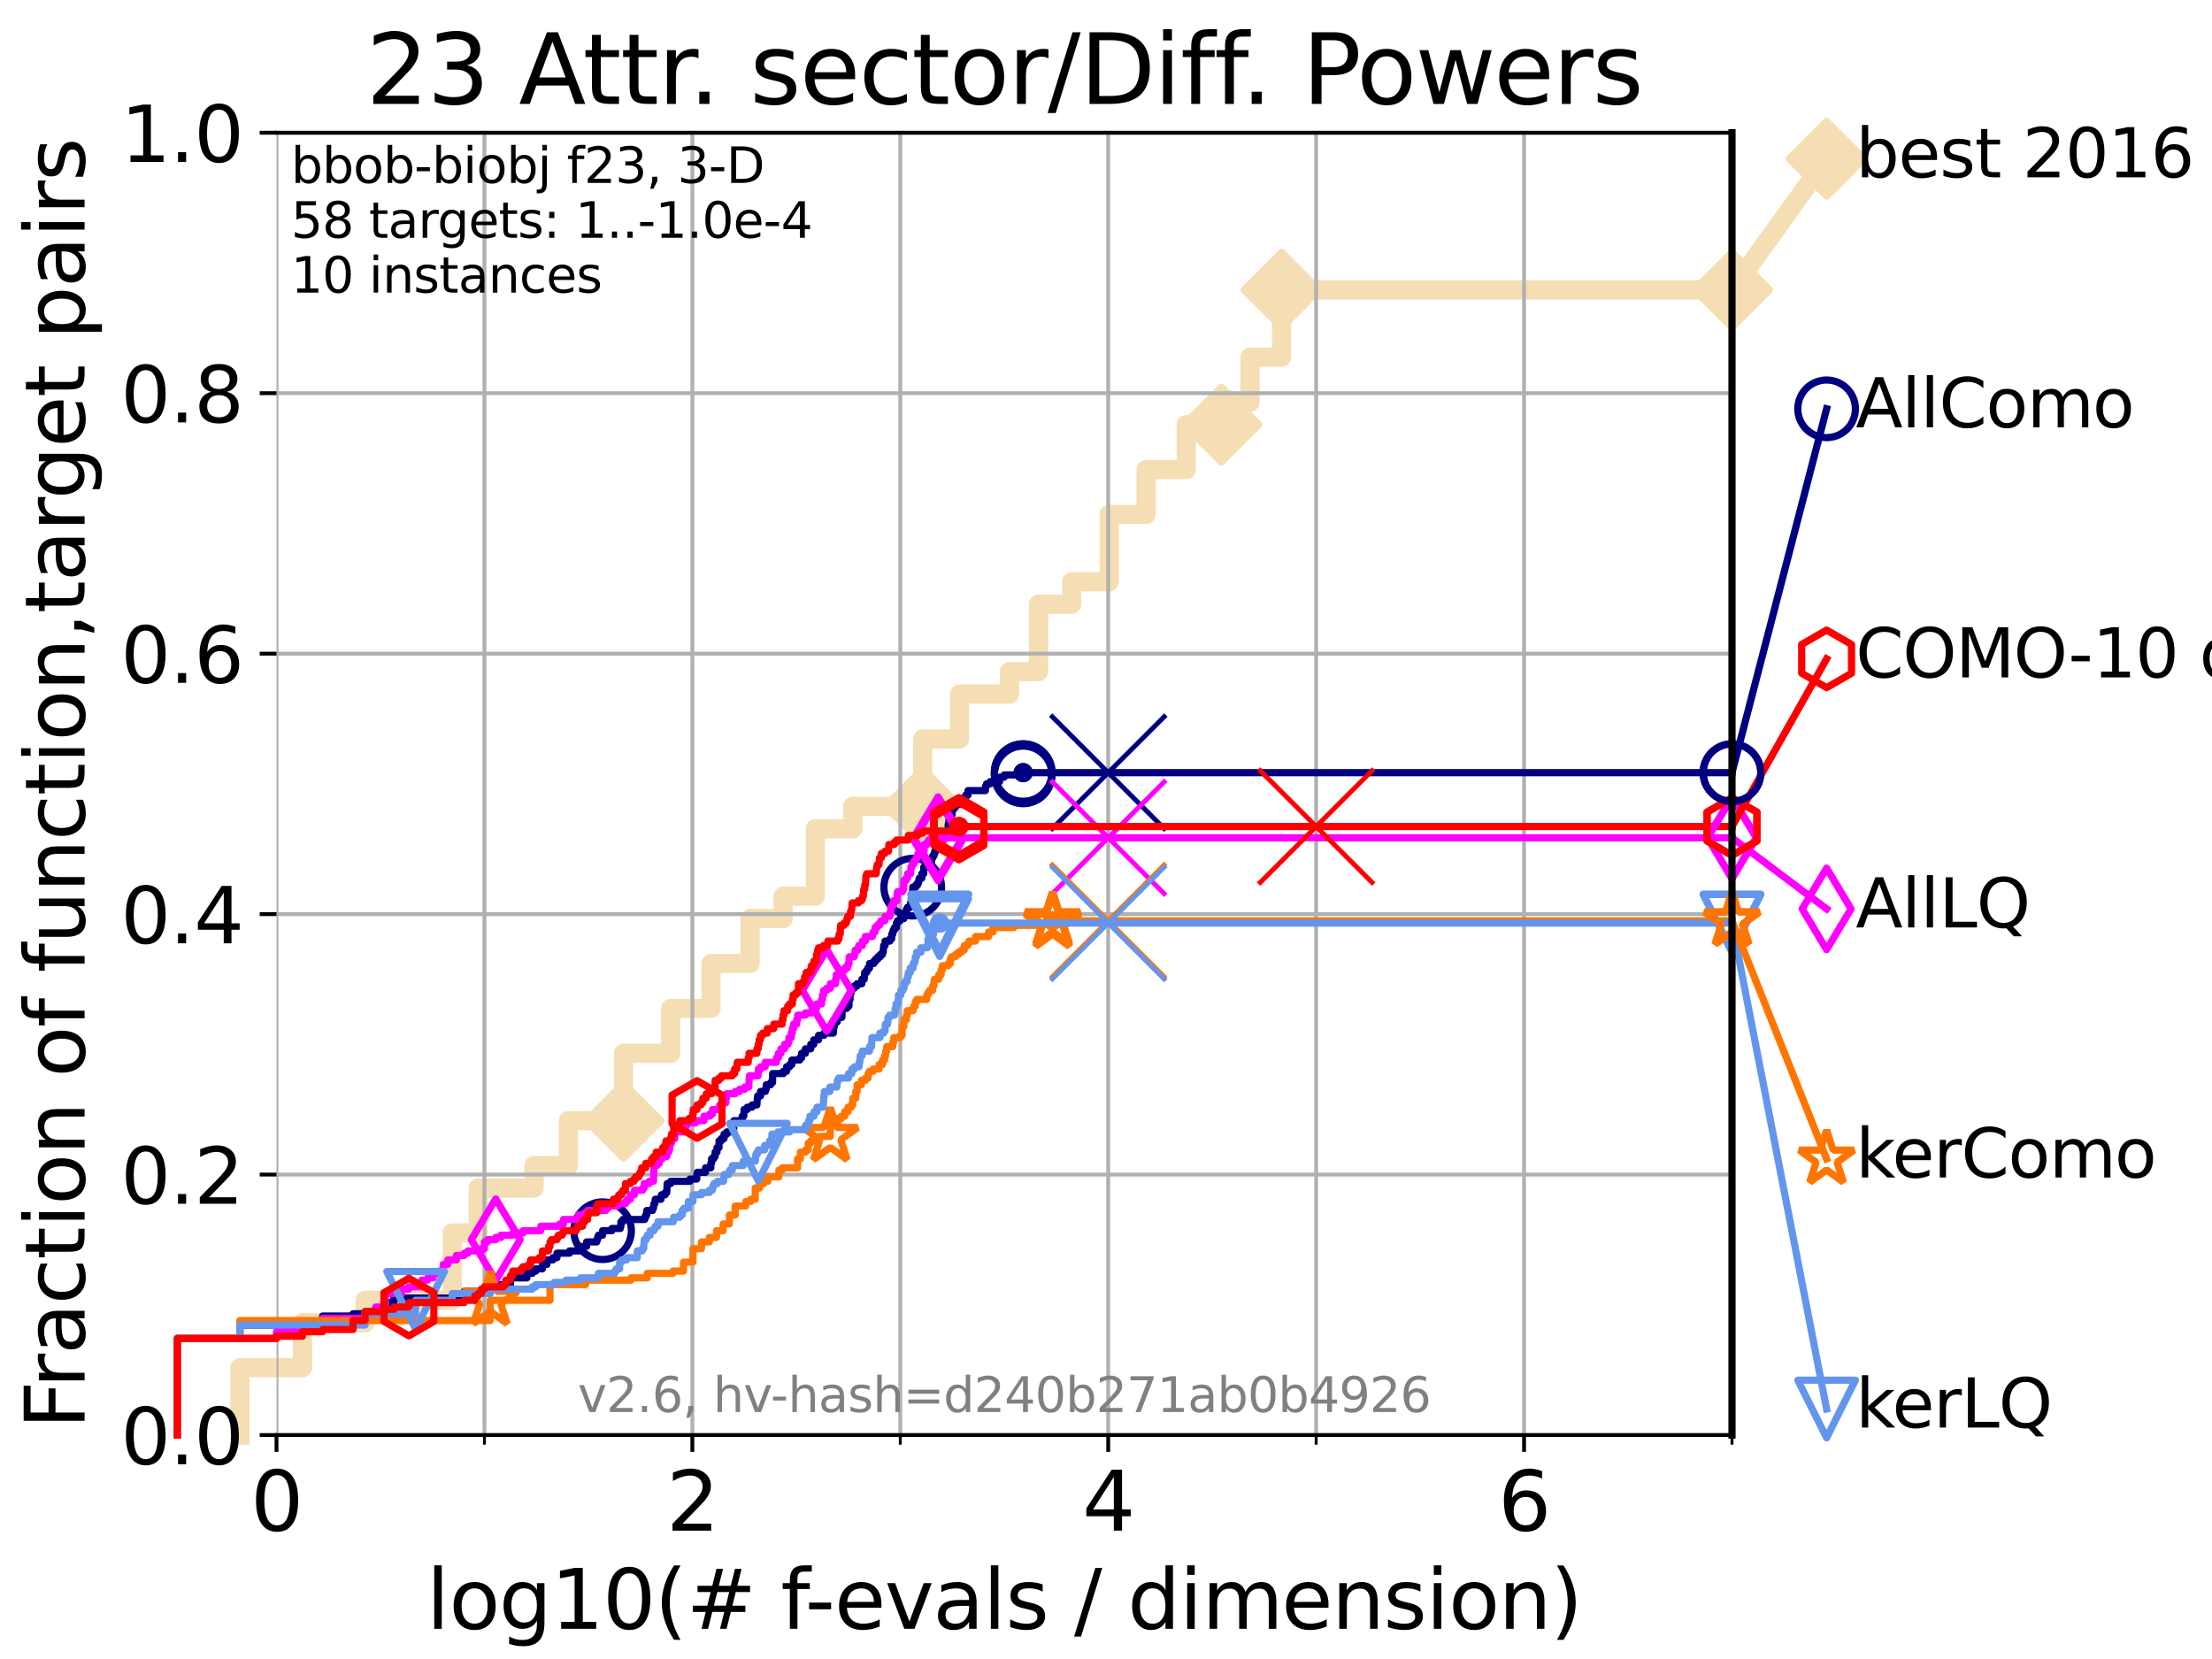 <?xml version="1.0" encoding="utf-8" standalone="no"?>
<!DOCTYPE svg PUBLIC "-//W3C//DTD SVG 1.1//EN"
  "http://www.w3.org/Graphics/SVG/1.1/DTD/svg11.dtd">
<svg xmlns:xlink="http://www.w3.org/1999/xlink" width="460.8pt" height="345.6pt" viewBox="0 0 460.8 345.6" xmlns="http://www.w3.org/2000/svg" version="1.1">
 <defs>
  <style type="text/css">*{stroke-linejoin: round; stroke-linecap: butt}</style>
 </defs>
 <g id="figure_1">
  <g id="patch_1">
   <path d="M 0 345.6 
L 460.8 345.6 
L 460.8 0 
L 0 0 
z
" style="fill: #ffffff"/>
  </g>
  <g id="axes_1">
   <g id="patch_2">
    <path d="M 57.6 298.944 
L 360.806 298.944 
L 360.806 27.648 
L 57.6 27.648 
z
" style="fill: #ffffff"/>
   </g>
   <g id="line2d_1">
    <path d="M 49.973 298.944 
L 49.973 284.911 
L 63.012 284.911 
L 63.012 275.556 
L 76.051 275.556 
L 76.051 270.879 
L 94.206 270.879 
L 94.206 256.846 
L 99.617 256.846 
L 99.617 247.491 
L 111.262 247.491 
L 111.262 242.814 
L 118.401 242.814 
L 118.401 233.459 
L 129.893 233.459 
L 129.893 219.426 
L 139.717 219.426 
L 139.717 210.071 
L 148.125 210.071 
L 148.125 200.716 
L 156.272 200.716 
L 156.272 191.361 
L 163.146 191.361 
L 163.146 186.684 
L 169.832 186.684 
L 169.832 172.651 
L 177.673 172.651 
L 177.673 167.974 
L 192.214 167.974 
L 192.214 153.941 
L 199.882 153.941 
L 199.882 144.586 
L 210.282 144.586 
L 210.282 139.908 
L 216.34 139.908 
L 216.34 125.876 
L 223.247 125.876 
L 223.247 121.198 
L 231.069 121.198 
L 231.069 107.166 
L 238.746 107.166 
L 238.746 97.811 
L 247.114 97.811 
L 247.114 88.456 
L 254.433 88.456 
L 254.433 83.778 
L 260.399 83.778 
L 260.399 74.423 
L 266.985 74.423 
L 266.985 60.391 
L 360.806 60.391 
" style="fill: none; stroke: #f5deb3; stroke-width: 4; stroke-linecap: square"/>
   </g>
   <g id="line2d_2">
    <defs>
     <path id="me29a1b313f" d="M -0 7.778 
L 7.778 0 
L 0 -7.778 
L -7.778 -0 
z
" style="stroke: #f5deb3; stroke-width: 1.5; stroke-linejoin: miter"/>
    </defs>
    <g>
     <use xlink:href="#me29a1b313f" x="129.893" y="233.459" style="fill: #f5deb3; stroke: #f5deb3; stroke-width: 1.5; stroke-linejoin: miter"/>
     <use xlink:href="#me29a1b313f" x="192.214" y="167.974" style="fill: #f5deb3; stroke: #f5deb3; stroke-width: 1.5; stroke-linejoin: miter"/>
     <use xlink:href="#me29a1b313f" x="254.433" y="88.456" style="fill: #f5deb3; stroke: #f5deb3; stroke-width: 1.5; stroke-linejoin: miter"/>
     <use xlink:href="#me29a1b313f" x="266.985" y="60.391" style="fill: #f5deb3; stroke: #f5deb3; stroke-width: 1.5; stroke-linejoin: miter"/>
     <use xlink:href="#me29a1b313f" x="266.985" y="60.391" style="fill: #f5deb3; stroke: #f5deb3; stroke-width: 1.5; stroke-linejoin: miter"/>
     <use xlink:href="#me29a1b313f" x="360.806" y="60.391" style="fill: #f5deb3; stroke: #f5deb3; stroke-width: 1.5; stroke-linejoin: miter"/>
    </g>
   </g>
   <g id="line2d_3">
    <path style="fill: none; stroke: #f5deb3; stroke-width: 4; stroke-linecap: square"/>
    <g/>
   </g>
   <g id="line2d_4">
    <path d="M 360.806 60.391 
L 380.515 33.074 
" style="fill: none; stroke: #f5deb3; stroke-width: 4; stroke-linecap: square"/>
    <g>
     <use xlink:href="#me29a1b313f" x="360.806" y="60.391" style="fill: #f5deb3; stroke: #f5deb3; stroke-width: 1.5; stroke-linejoin: miter"/>
     <use xlink:href="#me29a1b313f" x="380.515" y="33.074" style="fill: #f5deb3; stroke: #f5deb3; stroke-width: 1.5; stroke-linejoin: miter"/>
    </g>
   </g>
   <g id="matplotlib.axis_1">
    <g id="xtick_1">
     <g id="line2d_5">
      <path d="M 57.6 298.944 
L 57.6 27.648 
" clip-path="url(#p0e71c7655f)" style="fill: none; stroke: #b0b0b0; stroke-width: 0.8; stroke-linecap: square"/>
     </g>
     <g id="line2d_6">
      <defs>
       <path id="m970b3812a9" d="M 0 0 
L 0 3.5 
" style="stroke: #000000; stroke-width: 0.8"/>
      </defs>
      <g>
       <use xlink:href="#m970b3812a9" x="57.6" y="298.944" style="stroke: #000000; stroke-width: 0.8"/>
      </g>
     </g>
     <g id="text_1">
      <!-- 0 -->
      <g transform="translate(52.192 318.861) scale(0.17 -0.17)">
       <defs>
        <path id="DejaVuSans-30" d="M 2034 4250 
Q 1547 4250 1301 3770 
Q 1056 3291 1056 2328 
Q 1056 1369 1301 889 
Q 1547 409 2034 409 
Q 2525 409 2770 889 
Q 3016 1369 3016 2328 
Q 3016 3291 2770 3770 
Q 2525 4250 2034 4250 
z
M 2034 4750 
Q 2819 4750 3233 4129 
Q 3647 3509 3647 2328 
Q 3647 1150 3233 529 
Q 2819 -91 2034 -91 
Q 1250 -91 836 529 
Q 422 1150 422 2328 
Q 422 3509 836 4129 
Q 1250 4750 2034 4750 
z
" transform="scale(0.016)"/>
       </defs>
       <use xlink:href="#DejaVuSans-30"/>
      </g>
     </g>
    </g>
    <g id="xtick_2">
     <g id="line2d_7">
      <path d="M 144.23 298.944 
L 144.23 27.648 
" clip-path="url(#p0e71c7655f)" style="fill: none; stroke: #b0b0b0; stroke-width: 0.8; stroke-linecap: square"/>
     </g>
     <g id="line2d_8">
      <g>
       <use xlink:href="#m970b3812a9" x="144.23" y="298.944" style="stroke: #000000; stroke-width: 0.8"/>
      </g>
     </g>
     <g id="text_2">
      <!-- 2 -->
      <g transform="translate(138.822 318.861) scale(0.17 -0.17)">
       <defs>
        <path id="DejaVuSans-32" d="M 1228 531 
L 3431 531 
L 3431 0 
L 469 0 
L 469 531 
Q 828 903 1448 1529 
Q 2069 2156 2228 2338 
Q 2531 2678 2651 2914 
Q 2772 3150 2772 3378 
Q 2772 3750 2511 3984 
Q 2250 4219 1831 4219 
Q 1534 4219 1204 4116 
Q 875 4013 500 3803 
L 500 4441 
Q 881 4594 1212 4672 
Q 1544 4750 1819 4750 
Q 2544 4750 2975 4387 
Q 3406 4025 3406 3419 
Q 3406 3131 3298 2873 
Q 3191 2616 2906 2266 
Q 2828 2175 2409 1742 
Q 1991 1309 1228 531 
z
" transform="scale(0.016)"/>
       </defs>
       <use xlink:href="#DejaVuSans-32"/>
      </g>
     </g>
    </g>
    <g id="xtick_3">
     <g id="line2d_9">
      <path d="M 230.861 298.944 
L 230.861 27.648 
" clip-path="url(#p0e71c7655f)" style="fill: none; stroke: #b0b0b0; stroke-width: 0.8; stroke-linecap: square"/>
     </g>
     <g id="line2d_10">
      <g>
       <use xlink:href="#m970b3812a9" x="230.861" y="298.944" style="stroke: #000000; stroke-width: 0.8"/>
      </g>
     </g>
     <g id="text_3">
      <!-- 4 -->
      <g transform="translate(225.453 318.861) scale(0.17 -0.17)">
       <defs>
        <path id="DejaVuSans-34" d="M 2419 4116 
L 825 1625 
L 2419 1625 
L 2419 4116 
z
M 2253 4666 
L 3047 4666 
L 3047 1625 
L 3713 1625 
L 3713 1100 
L 3047 1100 
L 3047 0 
L 2419 0 
L 2419 1100 
L 313 1100 
L 313 1709 
L 2253 4666 
z
" transform="scale(0.016)"/>
       </defs>
       <use xlink:href="#DejaVuSans-34"/>
      </g>
     </g>
    </g>
    <g id="xtick_4">
     <g id="line2d_11">
      <path d="M 317.491 298.944 
L 317.491 27.648 
" clip-path="url(#p0e71c7655f)" style="fill: none; stroke: #b0b0b0; stroke-width: 0.8; stroke-linecap: square"/>
     </g>
     <g id="line2d_12">
      <g>
       <use xlink:href="#m970b3812a9" x="317.491" y="298.944" style="stroke: #000000; stroke-width: 0.8"/>
      </g>
     </g>
     <g id="text_4">
      <!-- 6 -->
      <g transform="translate(312.083 318.861) scale(0.17 -0.17)">
       <defs>
        <path id="DejaVuSans-36" d="M 2113 2584 
Q 1688 2584 1439 2293 
Q 1191 2003 1191 1497 
Q 1191 994 1439 701 
Q 1688 409 2113 409 
Q 2538 409 2786 701 
Q 3034 994 3034 1497 
Q 3034 2003 2786 2293 
Q 2538 2584 2113 2584 
z
M 3366 4563 
L 3366 3988 
Q 3128 4100 2886 4159 
Q 2644 4219 2406 4219 
Q 1781 4219 1451 3797 
Q 1122 3375 1075 2522 
Q 1259 2794 1537 2939 
Q 1816 3084 2150 3084 
Q 2853 3084 3261 2657 
Q 3669 2231 3669 1497 
Q 3669 778 3244 343 
Q 2819 -91 2113 -91 
Q 1303 -91 875 529 
Q 447 1150 447 2328 
Q 447 3434 972 4092 
Q 1497 4750 2381 4750 
Q 2619 4750 2861 4703 
Q 3103 4656 3366 4563 
z
" transform="scale(0.016)"/>
       </defs>
       <use xlink:href="#DejaVuSans-36"/>
      </g>
     </g>
    </g>
    <g id="xtick_5">
     <g id="line2d_13">
      <path d="M 100.915 298.944 
L 100.915 27.648 
" clip-path="url(#p0e71c7655f)" style="fill: none; stroke: #b0b0b0; stroke-width: 0.8; stroke-linecap: square"/>
     </g>
     <g id="line2d_14">
      <defs>
       <path id="mca4052b9d3" d="M 0 0 
L 0 2 
" style="stroke: #000000; stroke-width: 0.6"/>
      </defs>
      <g>
       <use xlink:href="#mca4052b9d3" x="100.915" y="298.944" style="stroke: #000000; stroke-width: 0.6"/>
      </g>
     </g>
    </g>
    <g id="xtick_6">
     <g id="line2d_15">
      <path d="M 187.546 298.944 
L 187.546 27.648 
" clip-path="url(#p0e71c7655f)" style="fill: none; stroke: #b0b0b0; stroke-width: 0.8; stroke-linecap: square"/>
     </g>
     <g id="line2d_16">
      <g>
       <use xlink:href="#mca4052b9d3" x="187.546" y="298.944" style="stroke: #000000; stroke-width: 0.6"/>
      </g>
     </g>
    </g>
    <g id="xtick_7">
     <g id="line2d_17">
      <path d="M 274.176 298.944 
L 274.176 27.648 
" clip-path="url(#p0e71c7655f)" style="fill: none; stroke: #b0b0b0; stroke-width: 0.8; stroke-linecap: square"/>
     </g>
     <g id="line2d_18">
      <g>
       <use xlink:href="#mca4052b9d3" x="274.176" y="298.944" style="stroke: #000000; stroke-width: 0.6"/>
      </g>
     </g>
    </g>
    <g id="xtick_8">
     <g id="line2d_19">
      <path d="M 360.806 298.944 
L 360.806 27.648 
" clip-path="url(#p0e71c7655f)" style="fill: none; stroke: #b0b0b0; stroke-width: 0.8; stroke-linecap: square"/>
     </g>
     <g id="line2d_20">
      <g>
       <use xlink:href="#mca4052b9d3" x="360.806" y="298.944" style="stroke: #000000; stroke-width: 0.6"/>
      </g>
     </g>
    </g>
    <g id="text_5">
     <!-- log10(# f-evals / dimension) -->
     <g transform="translate(88.823 339.314) scale(0.17 -0.17)">
      <defs>
       <path id="DejaVuSans-6c" d="M 603 4863 
L 1178 4863 
L 1178 0 
L 603 0 
L 603 4863 
z
" transform="scale(0.016)"/>
       <path id="DejaVuSans-6f" d="M 1959 3097 
Q 1497 3097 1228 2736 
Q 959 2375 959 1747 
Q 959 1119 1226 758 
Q 1494 397 1959 397 
Q 2419 397 2687 759 
Q 2956 1122 2956 1747 
Q 2956 2369 2687 2733 
Q 2419 3097 1959 3097 
z
M 1959 3584 
Q 2709 3584 3137 3096 
Q 3566 2609 3566 1747 
Q 3566 888 3137 398 
Q 2709 -91 1959 -91 
Q 1206 -91 779 398 
Q 353 888 353 1747 
Q 353 2609 779 3096 
Q 1206 3584 1959 3584 
z
" transform="scale(0.016)"/>
       <path id="DejaVuSans-67" d="M 2906 1791 
Q 2906 2416 2648 2759 
Q 2391 3103 1925 3103 
Q 1463 3103 1205 2759 
Q 947 2416 947 1791 
Q 947 1169 1205 825 
Q 1463 481 1925 481 
Q 2391 481 2648 825 
Q 2906 1169 2906 1791 
z
M 3481 434 
Q 3481 -459 3084 -895 
Q 2688 -1331 1869 -1331 
Q 1566 -1331 1297 -1286 
Q 1028 -1241 775 -1147 
L 775 -588 
Q 1028 -725 1275 -790 
Q 1522 -856 1778 -856 
Q 2344 -856 2625 -561 
Q 2906 -266 2906 331 
L 2906 616 
Q 2728 306 2450 153 
Q 2172 0 1784 0 
Q 1141 0 747 490 
Q 353 981 353 1791 
Q 353 2603 747 3093 
Q 1141 3584 1784 3584 
Q 2172 3584 2450 3431 
Q 2728 3278 2906 2969 
L 2906 3500 
L 3481 3500 
L 3481 434 
z
" transform="scale(0.016)"/>
       <path id="DejaVuSans-31" d="M 794 531 
L 1825 531 
L 1825 4091 
L 703 3866 
L 703 4441 
L 1819 4666 
L 2450 4666 
L 2450 531 
L 3481 531 
L 3481 0 
L 794 0 
L 794 531 
z
" transform="scale(0.016)"/>
       <path id="DejaVuSans-28" d="M 1984 4856 
Q 1566 4138 1362 3434 
Q 1159 2731 1159 2009 
Q 1159 1288 1364 580 
Q 1569 -128 1984 -844 
L 1484 -844 
Q 1016 -109 783 600 
Q 550 1309 550 2009 
Q 550 2706 781 3412 
Q 1013 4119 1484 4856 
L 1984 4856 
z
" transform="scale(0.016)"/>
       <path id="DejaVuSans-23" d="M 3272 2816 
L 2363 2816 
L 2100 1772 
L 3016 1772 
L 3272 2816 
z
M 2803 4594 
L 2478 3297 
L 3391 3297 
L 3719 4594 
L 4219 4594 
L 3897 3297 
L 4872 3297 
L 4872 2816 
L 3775 2816 
L 3519 1772 
L 4513 1772 
L 4513 1294 
L 3397 1294 
L 3072 0 
L 2572 0 
L 2894 1294 
L 1978 1294 
L 1656 0 
L 1153 0 
L 1478 1294 
L 494 1294 
L 494 1772 
L 1594 1772 
L 1856 2816 
L 850 2816 
L 850 3297 
L 1978 3297 
L 2297 4594 
L 2803 4594 
z
" transform="scale(0.016)"/>
       <path id="DejaVuSans-20" transform="scale(0.016)"/>
       <path id="DejaVuSans-66" d="M 2375 4863 
L 2375 4384 
L 1825 4384 
Q 1516 4384 1395 4259 
Q 1275 4134 1275 3809 
L 1275 3500 
L 2222 3500 
L 2222 3053 
L 1275 3053 
L 1275 0 
L 697 0 
L 697 3053 
L 147 3053 
L 147 3500 
L 697 3500 
L 697 3744 
Q 697 4328 969 4595 
Q 1241 4863 1831 4863 
L 2375 4863 
z
" transform="scale(0.016)"/>
       <path id="DejaVuSans-2d" d="M 313 2009 
L 1997 2009 
L 1997 1497 
L 313 1497 
L 313 2009 
z
" transform="scale(0.016)"/>
       <path id="DejaVuSans-65" d="M 3597 1894 
L 3597 1613 
L 953 1613 
Q 991 1019 1311 708 
Q 1631 397 2203 397 
Q 2534 397 2845 478 
Q 3156 559 3463 722 
L 3463 178 
Q 3153 47 2828 -22 
Q 2503 -91 2169 -91 
Q 1331 -91 842 396 
Q 353 884 353 1716 
Q 353 2575 817 3079 
Q 1281 3584 2069 3584 
Q 2775 3584 3186 3129 
Q 3597 2675 3597 1894 
z
M 3022 2063 
Q 3016 2534 2758 2815 
Q 2500 3097 2075 3097 
Q 1594 3097 1305 2825 
Q 1016 2553 972 2059 
L 3022 2063 
z
" transform="scale(0.016)"/>
       <path id="DejaVuSans-76" d="M 191 3500 
L 800 3500 
L 1894 563 
L 2988 3500 
L 3597 3500 
L 2284 0 
L 1503 0 
L 191 3500 
z
" transform="scale(0.016)"/>
       <path id="DejaVuSans-61" d="M 2194 1759 
Q 1497 1759 1228 1600 
Q 959 1441 959 1056 
Q 959 750 1161 570 
Q 1363 391 1709 391 
Q 2188 391 2477 730 
Q 2766 1069 2766 1631 
L 2766 1759 
L 2194 1759 
z
M 3341 1997 
L 3341 0 
L 2766 0 
L 2766 531 
Q 2569 213 2275 61 
Q 1981 -91 1556 -91 
Q 1019 -91 701 211 
Q 384 513 384 1019 
Q 384 1609 779 1909 
Q 1175 2209 1959 2209 
L 2766 2209 
L 2766 2266 
Q 2766 2663 2505 2880 
Q 2244 3097 1772 3097 
Q 1472 3097 1187 3025 
Q 903 2953 641 2809 
L 641 3341 
Q 956 3463 1253 3523 
Q 1550 3584 1831 3584 
Q 2591 3584 2966 3190 
Q 3341 2797 3341 1997 
z
" transform="scale(0.016)"/>
       <path id="DejaVuSans-73" d="M 2834 3397 
L 2834 2853 
Q 2591 2978 2328 3040 
Q 2066 3103 1784 3103 
Q 1356 3103 1142 2972 
Q 928 2841 928 2578 
Q 928 2378 1081 2264 
Q 1234 2150 1697 2047 
L 1894 2003 
Q 2506 1872 2764 1633 
Q 3022 1394 3022 966 
Q 3022 478 2636 193 
Q 2250 -91 1575 -91 
Q 1294 -91 989 -36 
Q 684 19 347 128 
L 347 722 
Q 666 556 975 473 
Q 1284 391 1588 391 
Q 1994 391 2212 530 
Q 2431 669 2431 922 
Q 2431 1156 2273 1281 
Q 2116 1406 1581 1522 
L 1381 1569 
Q 847 1681 609 1914 
Q 372 2147 372 2553 
Q 372 3047 722 3315 
Q 1072 3584 1716 3584 
Q 2034 3584 2315 3537 
Q 2597 3491 2834 3397 
z
" transform="scale(0.016)"/>
       <path id="DejaVuSans-2f" d="M 1625 4666 
L 2156 4666 
L 531 -594 
L 0 -594 
L 1625 4666 
z
" transform="scale(0.016)"/>
       <path id="DejaVuSans-64" d="M 2906 2969 
L 2906 4863 
L 3481 4863 
L 3481 0 
L 2906 0 
L 2906 525 
Q 2725 213 2448 61 
Q 2172 -91 1784 -91 
Q 1150 -91 751 415 
Q 353 922 353 1747 
Q 353 2572 751 3078 
Q 1150 3584 1784 3584 
Q 2172 3584 2448 3432 
Q 2725 3281 2906 2969 
z
M 947 1747 
Q 947 1113 1208 752 
Q 1469 391 1925 391 
Q 2381 391 2643 752 
Q 2906 1113 2906 1747 
Q 2906 2381 2643 2742 
Q 2381 3103 1925 3103 
Q 1469 3103 1208 2742 
Q 947 2381 947 1747 
z
" transform="scale(0.016)"/>
       <path id="DejaVuSans-69" d="M 603 3500 
L 1178 3500 
L 1178 0 
L 603 0 
L 603 3500 
z
M 603 4863 
L 1178 4863 
L 1178 4134 
L 603 4134 
L 603 4863 
z
" transform="scale(0.016)"/>
       <path id="DejaVuSans-6d" d="M 3328 2828 
Q 3544 3216 3844 3400 
Q 4144 3584 4550 3584 
Q 5097 3584 5394 3201 
Q 5691 2819 5691 2113 
L 5691 0 
L 5113 0 
L 5113 2094 
Q 5113 2597 4934 2840 
Q 4756 3084 4391 3084 
Q 3944 3084 3684 2787 
Q 3425 2491 3425 1978 
L 3425 0 
L 2847 0 
L 2847 2094 
Q 2847 2600 2669 2842 
Q 2491 3084 2119 3084 
Q 1678 3084 1418 2786 
Q 1159 2488 1159 1978 
L 1159 0 
L 581 0 
L 581 3500 
L 1159 3500 
L 1159 2956 
Q 1356 3278 1631 3431 
Q 1906 3584 2284 3584 
Q 2666 3584 2933 3390 
Q 3200 3197 3328 2828 
z
" transform="scale(0.016)"/>
       <path id="DejaVuSans-6e" d="M 3513 2113 
L 3513 0 
L 2938 0 
L 2938 2094 
Q 2938 2591 2744 2837 
Q 2550 3084 2163 3084 
Q 1697 3084 1428 2787 
Q 1159 2491 1159 1978 
L 1159 0 
L 581 0 
L 581 3500 
L 1159 3500 
L 1159 2956 
Q 1366 3272 1645 3428 
Q 1925 3584 2291 3584 
Q 2894 3584 3203 3211 
Q 3513 2838 3513 2113 
z
" transform="scale(0.016)"/>
       <path id="DejaVuSans-29" d="M 513 4856 
L 1013 4856 
Q 1481 4119 1714 3412 
Q 1947 2706 1947 2009 
Q 1947 1309 1714 600 
Q 1481 -109 1013 -844 
L 513 -844 
Q 928 -128 1133 580 
Q 1338 1288 1338 2009 
Q 1338 2731 1133 3434 
Q 928 4138 513 4856 
z
" transform="scale(0.016)"/>
      </defs>
      <use xlink:href="#DejaVuSans-6c"/>
      <use xlink:href="#DejaVuSans-6f" x="27.783"/>
      <use xlink:href="#DejaVuSans-67" x="88.965"/>
      <use xlink:href="#DejaVuSans-31" x="152.441"/>
      <use xlink:href="#DejaVuSans-30" x="216.064"/>
      <use xlink:href="#DejaVuSans-28" x="279.688"/>
      <use xlink:href="#DejaVuSans-23" x="318.701"/>
      <use xlink:href="#DejaVuSans-20" x="402.49"/>
      <use xlink:href="#DejaVuSans-66" x="434.277"/>
      <use xlink:href="#DejaVuSans-2d" x="463.982"/>
      <use xlink:href="#DejaVuSans-65" x="500.066"/>
      <use xlink:href="#DejaVuSans-76" x="561.59"/>
      <use xlink:href="#DejaVuSans-61" x="620.77"/>
      <use xlink:href="#DejaVuSans-6c" x="682.049"/>
      <use xlink:href="#DejaVuSans-73" x="709.832"/>
      <use xlink:href="#DejaVuSans-20" x="761.932"/>
      <use xlink:href="#DejaVuSans-2f" x="793.719"/>
      <use xlink:href="#DejaVuSans-20" x="827.41"/>
      <use xlink:href="#DejaVuSans-64" x="859.197"/>
      <use xlink:href="#DejaVuSans-69" x="922.674"/>
      <use xlink:href="#DejaVuSans-6d" x="950.457"/>
      <use xlink:href="#DejaVuSans-65" x="1047.869"/>
      <use xlink:href="#DejaVuSans-6e" x="1109.393"/>
      <use xlink:href="#DejaVuSans-73" x="1172.771"/>
      <use xlink:href="#DejaVuSans-69" x="1224.871"/>
      <use xlink:href="#DejaVuSans-6f" x="1252.654"/>
      <use xlink:href="#DejaVuSans-6e" x="1313.836"/>
      <use xlink:href="#DejaVuSans-29" x="1377.215"/>
     </g>
    </g>
   </g>
   <g id="matplotlib.axis_2">
    <g id="ytick_1">
     <g id="line2d_21">
      <path d="M 57.6 298.944 
L 360.806 298.944 
" clip-path="url(#p0e71c7655f)" style="fill: none; stroke: #b0b0b0; stroke-width: 0.8; stroke-linecap: square"/>
     </g>
     <g id="line2d_22">
      <defs>
       <path id="mf6f0b9fddd" d="M 0 0 
L -3.5 0 
" style="stroke: #000000; stroke-width: 0.8"/>
      </defs>
      <g>
       <use xlink:href="#mf6f0b9fddd" x="57.6" y="298.944" style="stroke: #000000; stroke-width: 0.8"/>
      </g>
     </g>
     <g id="text_6">
      <!-- 0.0 -->
      <g transform="translate(25.155 305.023) scale(0.16 -0.16)">
       <defs>
        <path id="DejaVuSans-2e" d="M 684 794 
L 1344 794 
L 1344 0 
L 684 0 
L 684 794 
z
" transform="scale(0.016)"/>
       </defs>
       <use xlink:href="#DejaVuSans-30"/>
       <use xlink:href="#DejaVuSans-2e" x="63.623"/>
       <use xlink:href="#DejaVuSans-30" x="95.41"/>
      </g>
     </g>
    </g>
    <g id="ytick_2">
     <g id="line2d_23">
      <path d="M 57.6 244.685 
L 360.806 244.685 
" clip-path="url(#p0e71c7655f)" style="fill: none; stroke: #b0b0b0; stroke-width: 0.8; stroke-linecap: square"/>
     </g>
     <g id="line2d_24">
      <g>
       <use xlink:href="#mf6f0b9fddd" x="57.6" y="244.685" style="stroke: #000000; stroke-width: 0.8"/>
      </g>
     </g>
     <g id="text_7">
      <!-- 0.2 -->
      <g transform="translate(25.155 250.764) scale(0.16 -0.16)">
       <use xlink:href="#DejaVuSans-30"/>
       <use xlink:href="#DejaVuSans-2e" x="63.623"/>
       <use xlink:href="#DejaVuSans-32" x="95.41"/>
      </g>
     </g>
    </g>
    <g id="ytick_3">
     <g id="line2d_25">
      <path d="M 57.6 190.426 
L 360.806 190.426 
" clip-path="url(#p0e71c7655f)" style="fill: none; stroke: #b0b0b0; stroke-width: 0.8; stroke-linecap: square"/>
     </g>
     <g id="line2d_26">
      <g>
       <use xlink:href="#mf6f0b9fddd" x="57.6" y="190.426" style="stroke: #000000; stroke-width: 0.8"/>
      </g>
     </g>
     <g id="text_8">
      <!-- 0.4 -->
      <g transform="translate(25.155 196.504) scale(0.16 -0.16)">
       <use xlink:href="#DejaVuSans-30"/>
       <use xlink:href="#DejaVuSans-2e" x="63.623"/>
       <use xlink:href="#DejaVuSans-34" x="95.41"/>
      </g>
     </g>
    </g>
    <g id="ytick_4">
     <g id="line2d_27">
      <path d="M 57.6 136.166 
L 360.806 136.166 
" clip-path="url(#p0e71c7655f)" style="fill: none; stroke: #b0b0b0; stroke-width: 0.8; stroke-linecap: square"/>
     </g>
     <g id="line2d_28">
      <g>
       <use xlink:href="#mf6f0b9fddd" x="57.6" y="136.166" style="stroke: #000000; stroke-width: 0.8"/>
      </g>
     </g>
     <g id="text_9">
      <!-- 0.6 -->
      <g transform="translate(25.155 142.245) scale(0.16 -0.16)">
       <use xlink:href="#DejaVuSans-30"/>
       <use xlink:href="#DejaVuSans-2e" x="63.623"/>
       <use xlink:href="#DejaVuSans-36" x="95.41"/>
      </g>
     </g>
    </g>
    <g id="ytick_5">
     <g id="line2d_29">
      <path d="M 57.6 81.907 
L 360.806 81.907 
" clip-path="url(#p0e71c7655f)" style="fill: none; stroke: #b0b0b0; stroke-width: 0.8; stroke-linecap: square"/>
     </g>
     <g id="line2d_30">
      <g>
       <use xlink:href="#mf6f0b9fddd" x="57.6" y="81.907" style="stroke: #000000; stroke-width: 0.8"/>
      </g>
     </g>
     <g id="text_10">
      <!-- 0.8 -->
      <g transform="translate(25.155 87.986) scale(0.16 -0.16)">
       <defs>
        <path id="DejaVuSans-38" d="M 2034 2216 
Q 1584 2216 1326 1975 
Q 1069 1734 1069 1313 
Q 1069 891 1326 650 
Q 1584 409 2034 409 
Q 2484 409 2743 651 
Q 3003 894 3003 1313 
Q 3003 1734 2745 1975 
Q 2488 2216 2034 2216 
z
M 1403 2484 
Q 997 2584 770 2862 
Q 544 3141 544 3541 
Q 544 4100 942 4425 
Q 1341 4750 2034 4750 
Q 2731 4750 3128 4425 
Q 3525 4100 3525 3541 
Q 3525 3141 3298 2862 
Q 3072 2584 2669 2484 
Q 3125 2378 3379 2068 
Q 3634 1759 3634 1313 
Q 3634 634 3220 271 
Q 2806 -91 2034 -91 
Q 1263 -91 848 271 
Q 434 634 434 1313 
Q 434 1759 690 2068 
Q 947 2378 1403 2484 
z
M 1172 3481 
Q 1172 3119 1398 2916 
Q 1625 2713 2034 2713 
Q 2441 2713 2670 2916 
Q 2900 3119 2900 3481 
Q 2900 3844 2670 4047 
Q 2441 4250 2034 4250 
Q 1625 4250 1398 4047 
Q 1172 3844 1172 3481 
z
" transform="scale(0.016)"/>
       </defs>
       <use xlink:href="#DejaVuSans-30"/>
       <use xlink:href="#DejaVuSans-2e" x="63.623"/>
       <use xlink:href="#DejaVuSans-38" x="95.41"/>
      </g>
     </g>
    </g>
    <g id="ytick_6">
     <g id="line2d_31">
      <path d="M 57.6 27.648 
L 360.806 27.648 
" clip-path="url(#p0e71c7655f)" style="fill: none; stroke: #b0b0b0; stroke-width: 0.8; stroke-linecap: square"/>
     </g>
     <g id="line2d_32">
      <g>
       <use xlink:href="#mf6f0b9fddd" x="57.6" y="27.648" style="stroke: #000000; stroke-width: 0.8"/>
      </g>
     </g>
     <g id="text_11">
      <!-- 1.0 -->
      <g transform="translate(25.155 33.727) scale(0.16 -0.16)">
       <use xlink:href="#DejaVuSans-31"/>
       <use xlink:href="#DejaVuSans-2e" x="63.623"/>
       <use xlink:href="#DejaVuSans-30" x="95.41"/>
      </g>
     </g>
    </g>
    <g id="text_12">
     <!-- Fraction of function,target pairs -->
     <g transform="translate(17.62 297.681) rotate(-90) scale(0.17 -0.17)">
      <defs>
       <path id="DejaVuSans-46" d="M 628 4666 
L 3309 4666 
L 3309 4134 
L 1259 4134 
L 1259 2759 
L 3109 2759 
L 3109 2228 
L 1259 2228 
L 1259 0 
L 628 0 
L 628 4666 
z
" transform="scale(0.016)"/>
       <path id="DejaVuSans-72" d="M 2631 2963 
Q 2534 3019 2420 3045 
Q 2306 3072 2169 3072 
Q 1681 3072 1420 2755 
Q 1159 2438 1159 1844 
L 1159 0 
L 581 0 
L 581 3500 
L 1159 3500 
L 1159 2956 
Q 1341 3275 1631 3429 
Q 1922 3584 2338 3584 
Q 2397 3584 2469 3576 
Q 2541 3569 2628 3553 
L 2631 2963 
z
" transform="scale(0.016)"/>
       <path id="DejaVuSans-63" d="M 3122 3366 
L 3122 2828 
Q 2878 2963 2633 3030 
Q 2388 3097 2138 3097 
Q 1578 3097 1268 2742 
Q 959 2388 959 1747 
Q 959 1106 1268 751 
Q 1578 397 2138 397 
Q 2388 397 2633 464 
Q 2878 531 3122 666 
L 3122 134 
Q 2881 22 2623 -34 
Q 2366 -91 2075 -91 
Q 1284 -91 818 406 
Q 353 903 353 1747 
Q 353 2603 823 3093 
Q 1294 3584 2113 3584 
Q 2378 3584 2631 3529 
Q 2884 3475 3122 3366 
z
" transform="scale(0.016)"/>
       <path id="DejaVuSans-74" d="M 1172 4494 
L 1172 3500 
L 2356 3500 
L 2356 3053 
L 1172 3053 
L 1172 1153 
Q 1172 725 1289 603 
Q 1406 481 1766 481 
L 2356 481 
L 2356 0 
L 1766 0 
Q 1100 0 847 248 
Q 594 497 594 1153 
L 594 3053 
L 172 3053 
L 172 3500 
L 594 3500 
L 594 4494 
L 1172 4494 
z
" transform="scale(0.016)"/>
       <path id="DejaVuSans-75" d="M 544 1381 
L 544 3500 
L 1119 3500 
L 1119 1403 
Q 1119 906 1312 657 
Q 1506 409 1894 409 
Q 2359 409 2629 706 
Q 2900 1003 2900 1516 
L 2900 3500 
L 3475 3500 
L 3475 0 
L 2900 0 
L 2900 538 
Q 2691 219 2414 64 
Q 2138 -91 1772 -91 
Q 1169 -91 856 284 
Q 544 659 544 1381 
z
M 1991 3584 
L 1991 3584 
z
" transform="scale(0.016)"/>
       <path id="DejaVuSans-2c" d="M 750 794 
L 1409 794 
L 1409 256 
L 897 -744 
L 494 -744 
L 750 256 
L 750 794 
z
" transform="scale(0.016)"/>
       <path id="DejaVuSans-70" d="M 1159 525 
L 1159 -1331 
L 581 -1331 
L 581 3500 
L 1159 3500 
L 1159 2969 
Q 1341 3281 1617 3432 
Q 1894 3584 2278 3584 
Q 2916 3584 3314 3078 
Q 3713 2572 3713 1747 
Q 3713 922 3314 415 
Q 2916 -91 2278 -91 
Q 1894 -91 1617 61 
Q 1341 213 1159 525 
z
M 3116 1747 
Q 3116 2381 2855 2742 
Q 2594 3103 2138 3103 
Q 1681 3103 1420 2742 
Q 1159 2381 1159 1747 
Q 1159 1113 1420 752 
Q 1681 391 2138 391 
Q 2594 391 2855 752 
Q 3116 1113 3116 1747 
z
" transform="scale(0.016)"/>
      </defs>
      <use xlink:href="#DejaVuSans-46"/>
      <use xlink:href="#DejaVuSans-72" x="50.27"/>
      <use xlink:href="#DejaVuSans-61" x="91.383"/>
      <use xlink:href="#DejaVuSans-63" x="152.662"/>
      <use xlink:href="#DejaVuSans-74" x="207.643"/>
      <use xlink:href="#DejaVuSans-69" x="246.852"/>
      <use xlink:href="#DejaVuSans-6f" x="274.635"/>
      <use xlink:href="#DejaVuSans-6e" x="335.816"/>
      <use xlink:href="#DejaVuSans-20" x="399.195"/>
      <use xlink:href="#DejaVuSans-6f" x="430.982"/>
      <use xlink:href="#DejaVuSans-66" x="492.164"/>
      <use xlink:href="#DejaVuSans-20" x="527.369"/>
      <use xlink:href="#DejaVuSans-66" x="559.156"/>
      <use xlink:href="#DejaVuSans-75" x="594.361"/>
      <use xlink:href="#DejaVuSans-6e" x="657.74"/>
      <use xlink:href="#DejaVuSans-63" x="721.119"/>
      <use xlink:href="#DejaVuSans-74" x="776.1"/>
      <use xlink:href="#DejaVuSans-69" x="815.309"/>
      <use xlink:href="#DejaVuSans-6f" x="843.092"/>
      <use xlink:href="#DejaVuSans-6e" x="904.273"/>
      <use xlink:href="#DejaVuSans-2c" x="967.652"/>
      <use xlink:href="#DejaVuSans-74" x="999.439"/>
      <use xlink:href="#DejaVuSans-61" x="1038.648"/>
      <use xlink:href="#DejaVuSans-72" x="1099.928"/>
      <use xlink:href="#DejaVuSans-67" x="1139.291"/>
      <use xlink:href="#DejaVuSans-65" x="1202.768"/>
      <use xlink:href="#DejaVuSans-74" x="1264.291"/>
      <use xlink:href="#DejaVuSans-20" x="1303.5"/>
      <use xlink:href="#DejaVuSans-70" x="1335.287"/>
      <use xlink:href="#DejaVuSans-61" x="1398.764"/>
      <use xlink:href="#DejaVuSans-69" x="1460.043"/>
      <use xlink:href="#DejaVuSans-72" x="1487.826"/>
      <use xlink:href="#DejaVuSans-73" x="1528.939"/>
     </g>
    </g>
   </g>
   <g id="line2d_33">
    <defs>
     <path id="m9287b3c4f1" d="M 0 1.5 
C 0.398 1.5 0.779 1.342 1.061 1.061 
C 1.342 0.779 1.5 0.398 1.5 0 
C 1.5 -0.398 1.342 -0.779 1.061 -1.061 
C 0.779 -1.342 0.398 -1.5 0 -1.5 
C -0.398 -1.5 -0.779 -1.342 -1.061 -1.061 
C -1.342 -0.779 -1.5 -0.398 -1.5 0 
C -1.5 0.398 -1.342 0.779 -1.061 1.061 
C -0.779 1.342 -0.398 1.5 0 1.5 
z
" style="stroke: #f5deb3"/>
    </defs>
    <g>
     <use xlink:href="#m9287b3c4f1" x="266.985" y="60.391" style="fill: #f5deb3; stroke: #f5deb3"/>
     <use xlink:href="#m9287b3c4f1" x="266.985" y="60.391" style="fill: #f5deb3; stroke: #f5deb3"/>
    </g>
   </g>
   <g id="line2d_34">
    <defs>
     <path id="m69e19c8f41" d="M 0 1.5 
C 0.398 1.5 0.779 1.342 1.061 1.061 
C 1.342 0.779 1.5 0.398 1.5 0 
C 1.5 -0.398 1.342 -0.779 1.061 -1.061 
C 0.779 -1.342 0.398 -1.5 0 -1.5 
C -0.398 -1.5 -0.779 -1.342 -1.061 -1.061 
C -1.342 -0.779 -1.5 -0.398 -1.5 0 
C -1.5 0.398 -1.342 0.779 -1.061 1.061 
C -0.779 1.342 -0.398 1.5 0 1.5 
z
" style="stroke: #000080"/>
    </defs>
    <g>
     <use xlink:href="#m69e19c8f41" x="213.146" y="160.957" style="fill: #000080; stroke: #000080"/>
     <use xlink:href="#m69e19c8f41" x="213.146" y="160.957" style="fill: #000080; stroke: #000080"/>
    </g>
   </g>
   <g id="line2d_35">
    <path d="M 36.933 298.944 
L 36.933 278.831 
L 49.973 278.831 
L 49.973 276.024 
L 63.012 276.024 
L 63.012 275.556 
L 67.209 275.556 
L 67.209 274.153 
L 73.539 274.153 
L 73.539 273.685 
L 78.267 273.685 
L 78.267 273.218 
L 80.249 273.218 
L 80.249 271.347 
L 82.042 271.347 
L 82.042 270.411 
L 95.081 270.411 
L 95.081 269.943 
L 96.718 269.943 
L 96.718 269.008 
L 101.532 269.008 
L 101.532 268.54 
L 102.129 268.54 
L 102.129 267.605 
L 106.327 267.605 
L 106.327 266.201 
L 109.757 266.201 
L 109.757 265.266 
L 110.897 265.266 
L 110.897 264.798 
L 111.621 264.798 
L 111.621 264.33 
L 112.989 264.33 
L 112.989 263.395 
L 113.954 263.395 
L 113.954 262.459 
L 115.168 262.459 
L 115.168 261.992 
L 116.03 261.992 
L 116.03 261.056 
L 118.647 261.056 
L 118.647 260.588 
L 120.944 260.588 
L 120.944 259.653 
L 122.199 259.653 
L 122.199 258.717 
L 124.302 258.717 
L 124.302 258.25 
L 124.482 258.25 
L 124.482 257.782 
L 124.66 257.782 
L 124.66 257.314 
L 125.527 257.314 
L 125.527 256.379 
L 127.458 256.379 
L 127.458 255.911 
L 129.209 255.911 
L 129.209 255.443 
L 129.348 255.443 
L 129.348 254.508 
L 129.759 254.508 
L 129.759 254.04 
L 134.305 254.04 
L 134.305 253.572 
L 134.516 253.572 
L 134.516 253.104 
L 134.725 253.104 
L 134.725 252.169 
L 135.933 252.169 
L 135.933 251.701 
L 136.127 251.701 
L 136.223 250.766 
L 136.414 250.766 
L 136.509 249.83 
L 137.699 249.83 
L 137.788 248.895 
L 138.566 248.895 
L 138.566 248.427 
L 138.902 248.427 
L 138.985 246.556 
L 139.717 246.556 
L 139.717 246.088 
L 143.722 246.088 
L 143.722 245.62 
L 145.148 245.62 
L 145.148 244.685 
L 145.267 244.685 
L 145.267 244.217 
L 146.968 244.217 
L 146.968 243.282 
L 148.074 243.282 
L 148.074 242.346 
L 148.226 242.346 
L 148.226 241.411 
L 148.677 241.411 
L 148.677 240.943 
L 148.972 240.943 
L 148.972 240.007 
L 149.358 240.007 
L 149.358 239.072 
L 149.783 239.072 
L 149.783 237.669 
L 150.244 237.669 
L 150.244 237.201 
L 150.827 237.201 
L 150.827 236.265 
L 151.392 236.265 
L 151.392 235.798 
L 152.515 235.798 
L 152.515 235.33 
L 152.835 235.33 
L 152.875 233.459 
L 154.614 233.459 
L 154.614 232.523 
L 154.936 232.523 
L 155.007 231.12 
L 155.667 231.12 
L 155.667 230.652 
L 156.664 230.652 
L 156.664 230.184 
L 157.673 230.184 
L 157.765 228.781 
L 157.826 228.781 
L 157.826 228.313 
L 158.425 228.313 
L 158.425 227.378 
L 159.429 227.378 
L 159.429 226.91 
L 159.624 226.91 
L 159.624 225.975 
L 160.542 225.975 
L 160.542 225.507 
L 160.933 225.507 
L 160.959 223.636 
L 163.192 223.636 
L 163.192 223.168 
L 163.866 223.168 
L 163.866 222.233 
L 164.496 222.233 
L 164.496 221.765 
L 164.96 221.765 
L 164.96 220.829 
L 166.595 220.829 
L 166.595 220.362 
L 166.992 220.362 
L 166.992 219.426 
L 167.779 219.426 
L 167.779 218.491 
L 168.893 218.491 
L 168.893 217.555 
L 169.524 217.555 
L 169.524 216.62 
L 170.511 216.62 
L 170.511 215.684 
L 171.655 215.684 
L 171.655 215.216 
L 173.594 215.216 
L 173.699 213.813 
L 173.817 213.813 
L 173.817 212.878 
L 174.418 212.878 
L 174.418 211.942 
L 175.376 211.942 
L 175.472 210.071 
L 176.39 210.071 
L 176.39 209.603 
L 176.85 209.603 
L 176.894 208.2 
L 177.081 208.2 
L 177.092 206.797 
L 177.32 206.797 
L 177.32 205.861 
L 177.947 205.861 
L 177.947 205.394 
L 178.543 205.394 
L 178.543 204.926 
L 179.548 204.926 
L 179.548 203.99 
L 180.031 203.99 
L 180.133 202.587 
L 180.52 202.587 
L 180.52 202.119 
L 180.782 202.119 
L 180.782 201.652 
L 181.138 201.652 
L 181.138 200.716 
L 182.025 200.716 
L 182.025 200.248 
L 182.4 200.248 
L 182.4 199.781 
L 182.872 199.781 
L 182.872 199.313 
L 183.371 199.313 
L 183.371 198.845 
L 183.835 198.845 
L 183.835 198.377 
L 183.98 198.377 
L 184.086 196.974 
L 184.377 196.974 
L 184.377 196.039 
L 185.396 196.039 
L 185.396 195.571 
L 185.758 195.571 
L 185.758 194.635 
L 185.963 194.635 
L 185.963 194.168 
L 186.093 194.168 
L 186.093 193.7 
L 186.348 193.7 
L 186.348 193.232 
L 186.732 193.232 
L 186.732 192.297 
L 186.947 192.297 
L 186.947 191.829 
L 187.495 191.829 
L 187.495 191.361 
L 188.289 191.361 
L 188.289 190.893 
L 188.571 190.893 
L 188.571 190.426 
L 188.789 190.426 
L 188.789 189.49 
L 189.034 189.49 
L 189.034 189.022 
L 189.661 189.022 
L 189.661 188.087 
L 189.861 188.087 
L 189.928 186.216 
L 190.104 186.216 
L 190.137 184.813 
L 190.786 184.813 
L 190.786 184.345 
L 191.173 184.345 
L 191.173 183.877 
L 191.363 183.877 
L 191.363 183.409 
L 191.496 183.409 
L 191.496 182.942 
L 192.032 182.942 
L 192.032 182.006 
L 192.433 182.006 
L 192.447 180.603 
L 193.481 180.603 
L 193.486 179.667 
L 194.031 179.667 
L 194.031 178.732 
L 194.318 178.732 
L 194.318 178.264 
L 194.583 178.264 
L 194.583 177.796 
L 194.729 177.796 
L 194.729 177.329 
L 194.954 177.329 
L 195.056 175.925 
L 195.089 175.925 
L 195.089 175.458 
L 196.344 175.458 
L 196.344 174.99 
L 196.465 174.99 
L 196.465 174.054 
L 197.256 174.054 
L 197.256 173.587 
L 197.476 173.587 
L 197.535 171.716 
L 197.631 171.716 
L 197.689 170.78 
L 197.744 170.78 
L 197.744 169.845 
L 198.311 169.845 
L 198.315 168.441 
L 198.797 168.441 
L 198.797 167.974 
L 199.166 167.974 
L 199.166 167.506 
L 199.973 167.506 
L 199.973 167.038 
L 200.211 167.038 
L 200.211 166.57 
L 200.859 166.57 
L 200.859 166.103 
L 201.186 166.103 
L 201.186 165.635 
L 201.648 165.635 
L 201.648 164.699 
L 205.273 164.699 
L 205.302 163.764 
L 205.499 163.764 
L 205.499 163.296 
L 206.263 163.296 
L 206.263 162.828 
L 208.235 162.828 
L 208.235 161.893 
L 209.196 161.893 
L 209.196 161.425 
L 213.146 161.425 
L 213.146 160.957 
L 360.806 160.957 
L 360.806 160.957 
" style="fill: none; stroke: #000080; stroke-width: 1.5; stroke-linecap: square"/>
   </g>
   <g id="line2d_36">
    <defs>
     <path id="m2bce83c223" d="M 0 6 
C 1.591 6 3.117 5.368 4.243 4.243 
C 5.368 3.117 6 1.591 6 0 
C 6 -1.591 5.368 -3.117 4.243 -4.243 
C 3.117 -5.368 1.591 -6 0 -6 
C -1.591 -6 -3.117 -5.368 -4.243 -4.243 
C -5.368 -3.117 -6 -1.591 -6 0 
C -6 1.591 -5.368 3.117 -4.243 4.243 
C -3.117 5.368 -1.591 6 0 6 
z
" style="stroke: #000080; stroke-width: 1.5"/>
    </defs>
    <g>
     <use xlink:href="#m2bce83c223" x="125.527" y="256.379" style="fill-opacity: 0; stroke: #000080; stroke-width: 1.5"/>
     <use xlink:href="#m2bce83c223" x="190.137" y="184.813" style="fill-opacity: 0; stroke: #000080; stroke-width: 1.5"/>
     <use xlink:href="#m2bce83c223" x="213.146" y="161.425" style="fill-opacity: 0; stroke: #000080; stroke-width: 1.5"/>
     <use xlink:href="#m2bce83c223" x="213.146" y="160.957" style="fill-opacity: 0; stroke: #000080; stroke-width: 1.5"/>
     <use xlink:href="#m2bce83c223" x="213.146" y="160.957" style="fill-opacity: 0; stroke: #000080; stroke-width: 1.5"/>
     <use xlink:href="#m2bce83c223" x="360.806" y="160.957" style="fill-opacity: 0; stroke: #000080; stroke-width: 1.5"/>
    </g>
   </g>
   <g id="line2d_37">
    <path style="fill: none; stroke: #000080; stroke-width: 1.5; stroke-linecap: square"/>
    <g/>
   </g>
   <g id="line2d_38">
    <path d="M 230.867 160.957 
" clip-path="url(#p0e71c7655f)" style="fill: none; stroke: #000080; stroke-width: 1.5; stroke-linecap: square"/>
    <defs>
     <path id="m40ae129dfb" d="M -12 12 
L 12 -12 
M -12 -12 
L 12 12 
" style="stroke: #000080"/>
    </defs>
    <g clip-path="url(#p0e71c7655f)">
     <use xlink:href="#m40ae129dfb" x="230.867" y="160.957" style="fill: #000080; stroke: #000080"/>
    </g>
   </g>
   <g id="line2d_39">
    <defs>
     <path id="m3aee33e8f4" d="M 0 1.5 
C 0.398 1.5 0.779 1.342 1.061 1.061 
C 1.342 0.779 1.5 0.398 1.5 0 
C 1.5 -0.398 1.342 -0.779 1.061 -1.061 
C 0.779 -1.342 0.398 -1.5 0 -1.5 
C -0.398 -1.5 -0.779 -1.342 -1.061 -1.061 
C -1.342 -0.779 -1.5 -0.398 -1.5 0 
C -1.5 0.398 -1.342 0.779 -1.061 1.061 
C -0.779 1.342 -0.398 1.5 0 1.5 
z
" style="stroke: #ff00ff"/>
    </defs>
    <g>
     <use xlink:href="#m3aee33e8f4" x="195.418" y="174.522" style="fill: #ff00ff; stroke: #ff00ff"/>
     <use xlink:href="#m3aee33e8f4" x="195.418" y="174.522" style="fill: #ff00ff; stroke: #ff00ff"/>
    </g>
   </g>
   <g id="line2d_40">
    <path d="M 36.933 298.944 
L 36.933 278.831 
L 57.6 278.831 
L 57.6 277.427 
L 63.012 277.427 
L 63.012 276.492 
L 67.209 276.492 
L 67.209 274.621 
L 76.051 274.621 
L 76.051 273.218 
L 78.267 273.218 
L 78.267 272.282 
L 80.249 272.282 
L 80.249 269.476 
L 83.678 269.476 
L 83.678 268.54 
L 85.184 268.54 
L 85.184 268.072 
L 87.876 268.072 
L 87.876 266.669 
L 89.09 266.669 
L 89.09 266.201 
L 90.231 266.201 
L 90.231 265.266 
L 91.306 265.266 
L 91.306 264.798 
L 92.323 264.798 
L 92.323 263.395 
L 93.288 263.395 
L 93.288 262.459 
L 95.081 262.459 
L 95.081 261.524 
L 96.718 261.524 
L 96.718 261.056 
L 97.485 261.056 
L 97.485 260.588 
L 100.277 260.588 
L 100.277 260.121 
L 100.915 260.121 
L 100.915 258.717 
L 101.532 258.717 
L 101.532 258.25 
L 103.27 258.25 
L 103.27 257.782 
L 104.345 257.782 
L 104.345 257.314 
L 106.791 257.314 
L 106.791 256.846 
L 108.956 256.846 
L 108.956 256.379 
L 112.657 256.379 
L 112.657 255.443 
L 116.584 255.443 
L 116.584 254.975 
L 117.384 254.975 
L 117.384 254.04 
L 120.507 254.04 
L 120.507 253.104 
L 121.79 253.104 
L 121.79 252.637 
L 122.4 252.637 
L 122.4 252.169 
L 126.193 252.169 
L 126.193 251.701 
L 126.677 251.701 
L 126.677 251.233 
L 128.643 251.233 
L 128.643 250.766 
L 130.292 250.766 
L 130.292 250.298 
L 130.683 250.298 
L 130.683 249.83 
L 131.316 249.83 
L 131.316 248.895 
L 132.169 248.895 
L 132.169 247.959 
L 133.875 247.959 
L 133.875 247.491 
L 134.198 247.491 
L 134.198 246.556 
L 135.238 246.556 
L 135.238 246.088 
L 136.127 246.088 
L 136.223 243.282 
L 136.319 243.282 
L 136.319 242.814 
L 136.883 242.814 
L 136.883 242.346 
L 137.341 242.346 
L 137.341 241.411 
L 137.963 241.411 
L 137.963 240.943 
L 138.902 240.943 
L 138.902 240.007 
L 139.314 240.007 
L 139.314 239.54 
L 139.476 239.54 
L 139.476 238.604 
L 139.637 238.604 
L 139.637 238.136 
L 139.875 238.136 
L 139.875 237.201 
L 140.574 237.201 
L 140.574 235.798 
L 142.387 235.798 
L 142.387 235.33 
L 142.865 235.33 
L 142.865 234.394 
L 143.133 234.394 
L 143.133 233.927 
L 144.908 233.927 
L 144.908 233.459 
L 146.64 233.459 
L 146.64 232.523 
L 147.868 232.523 
L 147.868 232.056 
L 148.428 232.056 
L 148.428 231.12 
L 149.922 231.12 
L 149.922 230.184 
L 150.56 230.184 
L 150.56 229.717 
L 151.22 229.717 
L 151.22 228.781 
L 151.349 228.781 
L 151.349 227.846 
L 153.15 227.846 
L 153.15 227.378 
L 154.064 227.378 
L 154.064 226.91 
L 155.148 226.91 
L 155.148 226.442 
L 155.972 226.442 
L 156.072 224.571 
L 156.139 224.571 
L 156.139 224.104 
L 157.917 224.104 
L 157.977 222.7 
L 158.484 222.7 
L 158.484 222.233 
L 159.401 222.233 
L 159.401 221.297 
L 161.741 221.297 
L 161.741 220.362 
L 162.157 220.362 
L 162.157 219.426 
L 162.681 219.426 
L 162.681 218.491 
L 163.442 218.491 
L 163.442 217.555 
L 164.173 217.555 
L 164.173 217.087 
L 164.346 217.087 
L 164.346 216.152 
L 164.834 216.152 
L 164.834 215.216 
L 165.043 215.216 
L 165.043 214.281 
L 165.31 214.281 
L 165.31 213.345 
L 165.973 213.345 
L 165.973 212.41 
L 166.17 212.41 
L 166.17 211.474 
L 167.779 211.474 
L 167.779 211.007 
L 169.145 211.007 
L 169.161 210.071 
L 170.104 210.071 
L 170.104 209.136 
L 171.152 209.136 
L 171.152 208.2 
L 171.346 208.2 
L 171.346 207.265 
L 171.582 207.265 
L 171.582 206.329 
L 172.244 206.329 
L 172.244 205.861 
L 172.979 205.861 
L 172.979 204.926 
L 174.075 204.926 
L 174.075 203.99 
L 174.203 203.99 
L 174.203 203.055 
L 174.867 203.055 
L 174.867 202.587 
L 175.484 202.587 
L 175.484 202.119 
L 175.966 202.119 
L 175.966 201.652 
L 176.526 201.652 
L 176.526 201.184 
L 176.683 201.184 
L 176.683 200.716 
L 176.872 200.716 
L 176.894 199.313 
L 177.947 199.313 
L 177.947 198.845 
L 178.061 198.845 
L 178.154 197.91 
L 178.744 197.91 
L 178.744 197.442 
L 178.904 197.442 
L 178.904 196.974 
L 179.662 196.974 
L 179.662 196.039 
L 180.254 196.039 
L 180.254 195.103 
L 181.737 195.103 
L 181.737 194.635 
L 181.89 194.635 
L 181.89 194.168 
L 182.275 194.168 
L 182.275 193.232 
L 182.718 193.232 
L 182.718 192.764 
L 183.222 192.764 
L 183.222 192.297 
L 183.504 192.297 
L 183.504 191.829 
L 184.303 191.829 
L 184.392 190.893 
L 185.382 190.893 
L 185.445 189.958 
L 185.578 189.958 
L 185.578 189.022 
L 185.771 189.022 
L 185.771 188.555 
L 186.187 188.555 
L 186.187 187.619 
L 186.862 187.619 
L 186.882 186.216 
L 186.986 186.216 
L 186.986 185.748 
L 188.01 185.748 
L 188.01 185.28 
L 188.235 185.28 
L 188.289 183.409 
L 188.754 183.409 
L 188.754 182.942 
L 189.063 182.942 
L 189.063 182.006 
L 189.694 182.006 
L 189.772 180.603 
L 189.972 180.603 
L 189.972 180.135 
L 190.224 180.135 
L 190.224 179.667 
L 190.515 179.667 
L 190.515 179.2 
L 190.871 179.2 
L 190.871 178.732 
L 191.038 178.732 
L 191.038 178.264 
L 191.24 178.264 
L 191.24 177.796 
L 192.243 177.796 
L 192.243 177.329 
L 192.51 177.329 
L 192.544 175.925 
L 193.14 175.925 
L 193.14 175.458 
L 193.436 175.458 
L 193.436 174.99 
L 195.418 174.99 
L 195.418 174.522 
L 360.806 174.522 
L 360.806 174.522 
" style="fill: none; stroke: #ff00ff; stroke-width: 1.5; stroke-linecap: square"/>
   </g>
   <g id="line2d_41">
    <defs>
     <path id="mfdd3f4ba1b" d="M -0 8.485 
L 5.091 0 
L 0 -8.485 
L -5.091 -0 
z
" style="stroke: #ff00ff; stroke-width: 1.5; stroke-linejoin: miter"/>
    </defs>
    <g>
     <use xlink:href="#mfdd3f4ba1b" x="103.27" y="258.25" style="fill-opacity: 0; stroke: #ff00ff; stroke-width: 1.5; stroke-linejoin: miter"/>
     <use xlink:href="#mfdd3f4ba1b" x="172.244" y="206.329" style="fill-opacity: 0; stroke: #ff00ff; stroke-width: 1.5; stroke-linejoin: miter"/>
     <use xlink:href="#mfdd3f4ba1b" x="195.418" y="174.99" style="fill-opacity: 0; stroke: #ff00ff; stroke-width: 1.5; stroke-linejoin: miter"/>
     <use xlink:href="#mfdd3f4ba1b" x="195.418" y="174.522" style="fill-opacity: 0; stroke: #ff00ff; stroke-width: 1.5; stroke-linejoin: miter"/>
     <use xlink:href="#mfdd3f4ba1b" x="195.418" y="174.522" style="fill-opacity: 0; stroke: #ff00ff; stroke-width: 1.5; stroke-linejoin: miter"/>
     <use xlink:href="#mfdd3f4ba1b" x="360.806" y="174.522" style="fill-opacity: 0; stroke: #ff00ff; stroke-width: 1.5; stroke-linejoin: miter"/>
    </g>
   </g>
   <g id="line2d_42">
    <path style="fill: none; stroke: #ff00ff; stroke-width: 1.5; stroke-linecap: square"/>
    <g/>
   </g>
   <g id="line2d_43">
    <path d="M 230.87 174.522 
" clip-path="url(#p0e71c7655f)" style="fill: none; stroke: #ff00ff; stroke-width: 1.5; stroke-linecap: square"/>
    <defs>
     <path id="ma87be048ec" d="M -12 12 
L 12 -12 
M -12 -12 
L 12 12 
" style="stroke: #ff00ff"/>
    </defs>
    <g clip-path="url(#p0e71c7655f)">
     <use xlink:href="#ma87be048ec" x="230.87" y="174.522" style="fill: #ff00ff; stroke: #ff00ff"/>
    </g>
   </g>
   <g id="line2d_44">
    <defs>
     <path id="macc954ddcf" d="M 0 1.5 
C 0.398 1.5 0.779 1.342 1.061 1.061 
C 1.342 0.779 1.5 0.398 1.5 0 
C 1.5 -0.398 1.342 -0.779 1.061 -1.061 
C 0.779 -1.342 0.398 -1.5 0 -1.5 
C -0.398 -1.5 -0.779 -1.342 -1.061 -1.061 
C -1.342 -0.779 -1.5 -0.398 -1.5 0 
C -1.5 0.398 -1.342 0.779 -1.061 1.061 
C -0.779 1.342 -0.398 1.5 0 1.5 
z
" style="stroke: #ff7500"/>
    </defs>
    <g>
     <use xlink:href="#macc954ddcf" x="219.272" y="191.829" style="fill: #ff7500; stroke: #ff7500"/>
     <use xlink:href="#macc954ddcf" x="219.272" y="191.829" style="fill: #ff7500; stroke: #ff7500"/>
    </g>
   </g>
   <g id="line2d_45">
    <path d="M 36.933 298.944 
L 36.933 278.831 
L 49.973 278.831 
L 49.973 275.089 
L 102.129 275.089 
L 102.129 270.879 
L 114.571 270.879 
L 114.571 267.605 
L 121.995 267.605 
L 121.995 266.669 
L 131.44 266.669 
L 131.44 266.201 
L 134.829 266.201 
L 134.829 265.266 
L 140.189 265.266 
L 140.189 264.798 
L 142.387 264.798 
L 142.387 262.927 
L 144.355 262.927 
L 144.355 260.121 
L 146.137 260.121 
L 146.137 258.717 
L 147.764 258.717 
L 147.764 257.782 
L 149.262 257.782 
L 149.262 256.379 
L 150.649 256.379 
L 150.649 254.975 
L 151.941 254.975 
L 151.941 253.104 
L 153.15 253.104 
L 153.15 251.233 
L 155.357 251.233 
L 155.357 250.298 
L 156.371 250.298 
L 156.371 249.83 
L 157.332 249.83 
L 157.332 247.491 
L 158.247 247.491 
L 158.247 246.556 
L 159.119 246.556 
L 159.119 246.088 
L 159.953 246.088 
L 159.953 245.153 
L 162.253 245.153 
L 162.253 243.749 
L 162.961 243.749 
L 162.961 243.282 
L 166.15 243.282 
L 166.15 241.411 
L 166.728 241.411 
L 166.728 240.007 
L 167.833 240.007 
L 167.833 239.54 
L 168.362 239.54 
L 168.362 238.136 
L 168.876 238.136 
L 168.876 237.669 
L 170.34 237.669 
L 170.34 237.201 
L 170.804 237.201 
L 170.804 236.733 
L 172.965 236.733 
L 172.965 233.927 
L 174.531 233.927 
L 174.531 232.991 
L 175.268 232.991 
L 175.268 232.523 
L 175.977 232.523 
L 175.977 231.588 
L 176.661 231.588 
L 176.661 230.652 
L 177.32 230.652 
L 177.32 230.184 
L 177.641 230.184 
L 177.641 228.781 
L 178.268 228.781 
L 178.268 227.378 
L 178.573 227.378 
L 178.573 225.975 
L 179.461 225.975 
L 179.461 225.039 
L 180.309 225.039 
L 180.309 224.571 
L 180.854 224.571 
L 180.854 223.636 
L 181.12 223.636 
L 181.12 223.168 
L 181.898 223.168 
L 181.898 222.7 
L 183.127 222.7 
L 183.127 221.765 
L 183.828 221.765 
L 183.828 220.829 
L 184.281 220.829 
L 184.281 219.894 
L 184.503 219.894 
L 184.503 218.958 
L 184.723 218.958 
L 184.723 218.023 
L 185.991 218.023 
L 185.991 217.087 
L 186.194 217.087 
L 186.194 216.152 
L 187.558 216.152 
L 187.558 215.684 
L 187.93 215.684 
L 187.93 213.813 
L 188.295 213.813 
L 188.295 212.41 
L 188.83 212.41 
L 188.83 211.474 
L 189.005 211.474 
L 189.005 210.539 
L 190.186 210.539 
L 190.186 210.071 
L 190.348 210.071 
L 190.348 209.603 
L 190.67 209.603 
L 190.67 208.668 
L 190.986 208.668 
L 190.986 208.2 
L 193.061 208.2 
L 193.061 207.265 
L 193.339 207.265 
L 193.339 206.797 
L 193.614 206.797 
L 193.614 206.329 
L 194.283 206.329 
L 194.283 205.394 
L 194.544 205.394 
L 194.544 204.458 
L 194.673 204.458 
L 194.673 203.99 
L 195.554 203.99 
L 195.554 203.055 
L 196.039 203.055 
L 196.039 202.119 
L 196.277 202.119 
L 196.277 201.184 
L 197.535 201.184 
L 197.535 200.716 
L 197.972 200.716 
L 197.972 199.781 
L 198.187 199.781 
L 198.187 199.313 
L 199.023 199.313 
L 199.023 198.845 
L 199.626 198.845 
L 199.626 198.377 
L 200.307 198.377 
L 200.307 197.91 
L 200.871 197.91 
L 200.871 196.974 
L 201.598 196.974 
L 201.598 196.506 
L 201.863 196.506 
L 201.863 196.039 
L 203.219 196.039 
L 203.219 195.103 
L 205.954 195.103 
L 205.954 194.168 
L 206.852 194.168 
L 206.852 193.232 
L 211.169 193.232 
L 211.169 192.764 
L 216.256 192.764 
L 216.256 192.297 
L 219.272 192.297 
L 219.272 191.829 
L 360.806 191.829 
L 360.806 191.829 
" style="fill: none; stroke: #ff7500; stroke-width: 1.5; stroke-linecap: square"/>
   </g>
   <g id="line2d_46">
    <defs>
     <path id="m7dbba27be4" d="M 0 -6 
L -1.347 -1.854 
L -5.706 -1.854 
L -2.18 0.708 
L -3.527 4.854 
L -0 2.292 
L 3.527 4.854 
L 2.18 0.708 
L 5.706 -1.854 
L 1.347 -1.854 
z
" style="stroke: #ff7500; stroke-width: 1.5; stroke-linejoin: bevel"/>
    </defs>
    <g>
     <use xlink:href="#m7dbba27be4" x="102.129" y="270.879" style="fill-opacity: 0; stroke: #ff7500; stroke-width: 1.5; stroke-linejoin: bevel"/>
     <use xlink:href="#m7dbba27be4" x="172.965" y="236.733" style="fill-opacity: 0; stroke: #ff7500; stroke-width: 1.5; stroke-linejoin: bevel"/>
     <use xlink:href="#m7dbba27be4" x="219.272" y="192.297" style="fill-opacity: 0; stroke: #ff7500; stroke-width: 1.5; stroke-linejoin: bevel"/>
     <use xlink:href="#m7dbba27be4" x="219.272" y="191.829" style="fill-opacity: 0; stroke: #ff7500; stroke-width: 1.5; stroke-linejoin: bevel"/>
     <use xlink:href="#m7dbba27be4" x="219.272" y="191.829" style="fill-opacity: 0; stroke: #ff7500; stroke-width: 1.5; stroke-linejoin: bevel"/>
     <use xlink:href="#m7dbba27be4" x="360.806" y="191.829" style="fill-opacity: 0; stroke: #ff7500; stroke-width: 1.5; stroke-linejoin: bevel"/>
    </g>
   </g>
   <g id="line2d_47">
    <path style="fill: none; stroke: #ff7500; stroke-width: 1.5; stroke-linecap: square"/>
    <g/>
   </g>
   <g id="line2d_48">
    <path d="M 230.861 191.829 
" clip-path="url(#p0e71c7655f)" style="fill: none; stroke: #ff7500; stroke-width: 1.5; stroke-linecap: square"/>
    <defs>
     <path id="m47ad2833c1" d="M -12 12 
L 12 -12 
M -12 -12 
L 12 12 
" style="stroke: #ff7500"/>
    </defs>
    <g clip-path="url(#p0e71c7655f)">
     <use xlink:href="#m47ad2833c1" x="230.861" y="191.829" style="fill: #ff7500; stroke: #ff7500"/>
    </g>
   </g>
   <g id="line2d_49">
    <defs>
     <path id="m986fb3dcdf" d="M 0 1.5 
C 0.398 1.5 0.779 1.342 1.061 1.061 
C 1.342 0.779 1.5 0.398 1.5 0 
C 1.5 -0.398 1.342 -0.779 1.061 -1.061 
C 0.779 -1.342 0.398 -1.5 0 -1.5 
C -0.398 -1.5 -0.779 -1.342 -1.061 -1.061 
C -1.342 -0.779 -1.5 -0.398 -1.5 0 
C -1.5 0.398 -1.342 0.779 -1.061 1.061 
C -0.779 1.342 -0.398 1.5 0 1.5 
z
" style="stroke: #6495ed"/>
    </defs>
    <g>
     <use xlink:href="#m986fb3dcdf" x="195.757" y="192.297" style="fill: #6495ed; stroke: #6495ed"/>
     <use xlink:href="#m986fb3dcdf" x="195.757" y="192.297" style="fill: #6495ed; stroke: #6495ed"/>
    </g>
   </g>
   <g id="line2d_50">
    <path d="M 36.933 298.944 
L 36.933 278.831 
L 49.973 278.831 
L 49.973 276.024 
L 76.051 276.024 
L 76.051 273.685 
L 86.578 273.685 
L 86.578 270.879 
L 94.206 270.879 
L 94.206 269.476 
L 102.129 269.476 
L 102.129 268.54 
L 110.897 268.54 
L 110.897 268.072 
L 111.621 268.072 
L 111.621 267.605 
L 115.46 267.605 
L 115.46 267.137 
L 117.9 267.137 
L 117.9 266.669 
L 120.944 266.669 
L 120.944 266.201 
L 124.66 266.201 
L 124.66 265.266 
L 128.06 265.266 
L 128.06 264.798 
L 128.354 264.798 
L 128.354 264.33 
L 129.069 264.33 
L 129.069 262.927 
L 129.486 262.927 
L 129.486 262.459 
L 130.553 262.459 
L 130.553 261.992 
L 132.755 261.992 
L 132.755 260.588 
L 133.766 260.588 
L 133.766 260.121 
L 134.091 260.121 
L 134.198 258.25 
L 134.621 258.25 
L 134.621 257.782 
L 134.829 257.782 
L 134.829 257.314 
L 135.439 257.314 
L 135.439 256.379 
L 136.223 256.379 
L 136.223 255.911 
L 136.509 255.911 
L 136.509 255.443 
L 137.067 255.443 
L 137.067 254.508 
L 140.266 254.508 
L 140.344 253.572 
L 141.611 253.572 
L 141.611 253.104 
L 142.109 253.104 
L 142.109 252.169 
L 142.456 252.169 
L 142.456 251.701 
L 143.397 251.701 
L 143.397 250.298 
L 144.355 250.298 
L 144.355 248.895 
L 146.137 248.895 
L 146.137 248.427 
L 147.764 248.427 
L 147.764 247.959 
L 148.378 247.959 
L 148.378 247.491 
L 148.528 247.491 
L 148.528 247.024 
L 148.727 247.024 
L 148.727 246.556 
L 149.453 246.556 
L 149.453 246.088 
L 150.738 246.088 
L 150.827 244.685 
L 151.816 244.685 
L 151.816 244.217 
L 152.024 244.217 
L 152.024 243.749 
L 152.555 243.749 
L 152.555 242.814 
L 154.829 242.814 
L 154.829 241.878 
L 157.363 241.878 
L 157.457 240.475 
L 157.734 240.475 
L 157.734 240.007 
L 157.977 240.007 
L 157.977 239.54 
L 159.289 239.54 
L 159.289 238.604 
L 160.303 238.604 
L 160.303 237.669 
L 160.778 237.669 
L 160.804 236.265 
L 162.035 236.265 
L 162.035 235.798 
L 164.517 235.798 
L 164.517 235.33 
L 167.815 235.33 
L 167.815 234.394 
L 168.362 234.394 
L 168.466 233.459 
L 168.723 233.459 
L 168.723 232.523 
L 169.59 232.523 
L 169.59 231.588 
L 170.199 231.588 
L 170.199 230.652 
L 171.508 230.652 
L 171.611 228.313 
L 171.727 228.313 
L 171.727 227.378 
L 172.87 227.378 
L 172.87 226.442 
L 174.343 226.442 
L 174.444 225.039 
L 174.706 225.039 
L 174.706 224.571 
L 176.772 224.571 
L 176.772 223.636 
L 177.46 223.636 
L 177.46 222.7 
L 177.978 222.7 
L 177.978 222.233 
L 178.953 222.233 
L 178.953 221.297 
L 179.121 221.297 
L 179.228 219.894 
L 179.624 219.894 
L 179.624 218.958 
L 181.138 218.958 
L 181.138 218.023 
L 181.565 218.023 
L 181.634 216.152 
L 183.293 216.152 
L 183.293 215.216 
L 184.086 215.216 
L 184.086 214.749 
L 184.385 214.749 
L 184.414 213.345 
L 184.911 213.345 
L 184.983 211.942 
L 185.318 211.942 
L 185.318 211.474 
L 186.335 211.474 
L 186.335 211.007 
L 186.481 211.007 
L 186.481 210.071 
L 186.666 210.071 
L 186.666 209.136 
L 187.108 209.136 
L 187.166 207.265 
L 187.664 207.265 
L 187.664 206.329 
L 188.102 206.329 
L 188.102 205.861 
L 188.32 205.861 
L 188.32 204.926 
L 188.588 204.926 
L 188.588 204.458 
L 188.993 204.458 
L 189.017 203.523 
L 189.207 203.523 
L 189.207 202.587 
L 189.638 202.587 
L 189.638 201.652 
L 190.213 201.652 
L 190.224 200.716 
L 190.478 200.716 
L 190.478 200.248 
L 190.675 200.248 
L 190.675 199.313 
L 190.928 199.313 
L 190.939 198.377 
L 191.843 198.377 
L 191.843 197.442 
L 193.214 197.442 
L 193.325 196.039 
L 193.339 196.039 
L 193.339 195.571 
L 193.853 195.571 
L 193.853 195.103 
L 194.067 195.103 
L 194.067 194.635 
L 194.462 194.635 
L 194.462 193.7 
L 194.831 193.7 
L 194.831 193.232 
L 195.757 193.232 
L 195.757 192.297 
L 360.806 192.297 
L 360.806 192.297 
" style="fill: none; stroke: #6495ed; stroke-width: 1.5; stroke-linecap: square"/>
   </g>
   <g id="line2d_51">
    <defs>
     <path id="ma3c64cafc5" d="M -0 6 
L 6 -6 
L -6 -6 
z
" style="stroke: #6495ed; stroke-width: 1.5; stroke-linejoin: miter"/>
    </defs>
    <g>
     <use xlink:href="#ma3c64cafc5" x="86.578" y="270.879" style="fill-opacity: 0; stroke: #6495ed; stroke-width: 1.5; stroke-linejoin: miter"/>
     <use xlink:href="#ma3c64cafc5" x="157.977" y="240.007" style="fill-opacity: 0; stroke: #6495ed; stroke-width: 1.5; stroke-linejoin: miter"/>
     <use xlink:href="#ma3c64cafc5" x="195.757" y="193.232" style="fill-opacity: 0; stroke: #6495ed; stroke-width: 1.5; stroke-linejoin: miter"/>
     <use xlink:href="#ma3c64cafc5" x="195.757" y="192.297" style="fill-opacity: 0; stroke: #6495ed; stroke-width: 1.5; stroke-linejoin: miter"/>
     <use xlink:href="#ma3c64cafc5" x="195.757" y="192.297" style="fill-opacity: 0; stroke: #6495ed; stroke-width: 1.5; stroke-linejoin: miter"/>
     <use xlink:href="#ma3c64cafc5" x="360.806" y="192.297" style="fill-opacity: 0; stroke: #6495ed; stroke-width: 1.5; stroke-linejoin: miter"/>
    </g>
   </g>
   <g id="line2d_52">
    <path style="fill: none; stroke: #6495ed; stroke-width: 1.5; stroke-linecap: square"/>
    <g/>
   </g>
   <g id="line2d_53">
    <path d="M 230.865 192.297 
" clip-path="url(#p0e71c7655f)" style="fill: none; stroke: #6495ed; stroke-width: 1.5; stroke-linecap: square"/>
    <defs>
     <path id="mab87ff0ec1" d="M -12 12 
L 12 -12 
M -12 -12 
L 12 12 
" style="stroke: #6495ed"/>
    </defs>
    <g clip-path="url(#p0e71c7655f)">
     <use xlink:href="#mab87ff0ec1" x="230.865" y="192.297" style="fill: #6495ed; stroke: #6495ed"/>
    </g>
   </g>
   <g id="line2d_54">
    <defs>
     <path id="m517c4ff9cd" d="M 0 1.5 
C 0.398 1.5 0.779 1.342 1.061 1.061 
C 1.342 0.779 1.5 0.398 1.5 0 
C 1.5 -0.398 1.342 -0.779 1.061 -1.061 
C 0.779 -1.342 0.398 -1.5 0 -1.5 
C -0.398 -1.5 -0.779 -1.342 -1.061 -1.061 
C -1.342 -0.779 -1.5 -0.398 -1.5 0 
C -1.5 0.398 -1.342 0.779 -1.061 1.061 
C -0.779 1.342 -0.398 1.5 0 1.5 
z
" style="stroke: #ff0000"/>
    </defs>
    <g>
     <use xlink:href="#m517c4ff9cd" x="199.765" y="172.183" style="fill: #ff0000; stroke: #ff0000"/>
     <use xlink:href="#m517c4ff9cd" x="199.765" y="172.183" style="fill: #ff0000; stroke: #ff0000"/>
    </g>
   </g>
   <g id="line2d_55">
    <path d="M 36.933 298.944 
L 36.933 278.831 
L 57.6 278.831 
L 57.6 278.363 
L 63.012 278.363 
L 63.012 277.427 
L 67.209 277.427 
L 67.209 276.96 
L 73.539 276.96 
L 73.539 275.089 
L 76.051 275.089 
L 76.051 273.218 
L 80.249 273.218 
L 80.249 272.75 
L 82.042 272.75 
L 82.042 272.282 
L 85.184 272.282 
L 85.184 271.347 
L 96.718 271.347 
L 96.718 270.879 
L 98.933 270.879 
L 98.933 269.943 
L 99.617 269.943 
L 99.617 269.476 
L 100.277 269.476 
L 100.277 268.54 
L 100.915 268.54 
L 100.915 268.072 
L 104.86 268.072 
L 104.86 267.605 
L 105.362 267.605 
L 105.362 266.669 
L 106.327 266.669 
L 106.327 265.734 
L 106.791 265.734 
L 106.791 264.798 
L 108.543 264.798 
L 108.543 264.33 
L 108.956 264.33 
L 108.956 263.863 
L 110.145 263.863 
L 110.145 263.395 
L 110.525 263.395 
L 110.525 262.459 
L 112.318 262.459 
L 112.318 261.992 
L 112.989 261.992 
L 112.989 260.588 
L 114.265 260.588 
L 114.265 259.653 
L 114.571 259.653 
L 114.571 258.717 
L 114.872 258.717 
L 114.872 258.25 
L 116.03 258.25 
L 116.03 257.782 
L 116.309 257.782 
L 116.309 257.314 
L 117.121 257.314 
L 117.121 256.846 
L 117.384 256.846 
L 117.384 256.379 
L 120.059 256.379 
L 120.059 255.911 
L 120.284 255.911 
L 120.284 255.443 
L 121.372 255.443 
L 121.372 254.508 
L 121.79 254.508 
L 121.79 254.04 
L 122.4 254.04 
L 122.4 253.104 
L 122.599 253.104 
L 122.599 252.637 
L 124.302 252.637 
L 124.302 251.233 
L 124.482 251.233 
L 124.482 250.766 
L 127.761 250.766 
L 127.761 249.83 
L 128.643 249.83 
L 128.643 249.362 
L 128.928 249.362 
L 128.928 248.895 
L 129.486 248.895 
L 129.486 248.427 
L 129.759 248.427 
L 129.759 247.959 
L 130.292 247.959 
L 130.292 246.556 
L 131.316 246.556 
L 131.316 246.088 
L 132.049 246.088 
L 132.049 245.62 
L 132.405 245.62 
L 132.405 245.153 
L 133.098 245.153 
L 133.098 244.685 
L 133.323 244.685 
L 133.323 244.217 
L 133.656 244.217 
L 133.656 243.282 
L 134.516 243.282 
L 134.516 242.346 
L 135.737 242.346 
L 135.737 241.411 
L 136.127 241.411 
L 136.127 240.943 
L 136.697 240.943 
L 136.697 240.007 
L 138.051 240.007 
L 138.051 239.072 
L 138.481 239.072 
L 138.481 238.604 
L 138.735 238.604 
L 138.735 237.669 
L 139.637 237.669 
L 139.637 237.201 
L 139.875 237.201 
L 139.875 236.265 
L 140.344 236.265 
L 140.344 234.394 
L 141.611 234.394 
L 141.611 233.459 
L 143.528 233.459 
L 143.528 232.991 
L 144.293 232.991 
L 144.293 232.056 
L 144.418 232.056 
L 144.418 231.12 
L 145.208 231.12 
L 145.208 230.184 
L 146.023 230.184 
L 146.023 229.717 
L 146.418 229.717 
L 146.418 228.781 
L 147.13 228.781 
L 147.13 227.846 
L 148.277 227.846 
L 148.277 227.378 
L 148.628 227.378 
L 148.628 226.91 
L 148.972 226.91 
L 148.972 225.039 
L 149.783 225.039 
L 149.783 224.571 
L 150.289 224.571 
L 150.289 224.104 
L 152.555 224.104 
L 152.555 223.636 
L 153.033 223.636 
L 153.033 222.7 
L 153.498 222.7 
L 153.575 221.297 
L 155.871 221.297 
L 155.871 220.362 
L 156.039 220.362 
L 156.039 219.426 
L 157.673 219.426 
L 157.673 218.491 
L 157.947 218.491 
L 157.947 217.555 
L 158.128 217.555 
L 158.128 216.62 
L 158.425 216.62 
L 158.425 215.684 
L 158.862 215.684 
L 158.862 215.216 
L 159.844 215.216 
L 159.844 214.281 
L 161.189 214.281 
L 161.189 213.345 
L 162.938 213.345 
L 162.938 212.41 
L 163.123 212.41 
L 163.123 211.474 
L 163.306 211.474 
L 163.306 210.539 
L 164.085 210.539 
L 164.085 209.603 
L 164.474 209.603 
L 164.474 209.136 
L 165.084 209.136 
L 165.084 208.2 
L 165.208 208.2 
L 165.208 207.265 
L 165.795 207.265 
L 165.795 206.797 
L 166.287 206.797 
L 166.345 204.926 
L 167.325 204.926 
L 167.325 204.458 
L 167.562 204.458 
L 167.617 203.523 
L 167.886 203.523 
L 167.94 202.587 
L 168.757 202.587 
L 168.757 202.119 
L 169.011 202.119 
L 169.011 201.184 
L 169.524 201.184 
L 169.524 200.248 
L 170.056 200.248 
L 170.104 198.845 
L 170.246 198.845 
L 170.34 197.91 
L 170.511 197.91 
L 170.511 197.442 
L 171.523 197.442 
L 171.523 196.974 
L 172.413 196.974 
L 172.469 196.039 
L 174.519 196.039 
L 174.519 195.571 
L 174.793 195.571 
L 174.793 194.635 
L 175.026 194.635 
L 175.111 192.764 
L 175.826 192.764 
L 175.826 192.297 
L 176.288 192.297 
L 176.288 191.829 
L 176.447 191.829 
L 176.447 191.361 
L 176.616 191.361 
L 176.616 190.893 
L 177.146 190.893 
L 177.168 189.958 
L 177.32 189.958 
L 177.32 189.49 
L 177.438 189.49 
L 177.524 188.087 
L 178.824 188.087 
L 178.824 187.619 
L 179.519 187.619 
L 179.519 187.151 
L 179.701 187.151 
L 179.701 186.684 
L 179.852 186.684 
L 179.918 185.28 
L 180.133 185.28 
L 180.133 184.345 
L 180.291 184.345 
L 180.392 182.474 
L 180.556 182.474 
L 180.556 182.006 
L 182.523 182.006 
L 182.629 180.603 
L 182.734 180.603 
L 182.734 180.135 
L 183.119 180.135 
L 183.206 178.732 
L 183.597 178.732 
L 183.597 177.796 
L 184.333 177.796 
L 184.333 177.329 
L 185.091 177.329 
L 185.169 175.925 
L 186.288 175.925 
L 186.288 175.458 
L 186.752 175.458 
L 186.752 174.99 
L 189.195 174.99 
L 189.195 174.054 
L 191.188 174.054 
L 191.188 173.587 
L 192.15 173.587 
L 192.15 173.119 
L 199.765 173.119 
L 199.765 172.183 
L 360.806 172.183 
L 360.806 172.183 
" style="fill: none; stroke: #ff0000; stroke-width: 1.5; stroke-linecap: square"/>
   </g>
   <g id="line2d_56">
    <defs>
     <path id="mc88afb2816" d="M 0 -6 
L -5.196 -3 
L -5.196 3 
L -0 6 
L 5.196 3 
L 5.196 -3 
z
" style="stroke: #ff0000; stroke-width: 1.5; stroke-linejoin: miter"/>
    </defs>
    <g>
     <use xlink:href="#mc88afb2816" x="85.184" y="272.282" style="fill-opacity: 0; stroke: #ff0000; stroke-width: 1.5; stroke-linejoin: miter"/>
     <use xlink:href="#mc88afb2816" x="145.208" y="231.12" style="fill-opacity: 0; stroke: #ff0000; stroke-width: 1.5; stroke-linejoin: miter"/>
     <use xlink:href="#mc88afb2816" x="199.765" y="173.119" style="fill-opacity: 0; stroke: #ff0000; stroke-width: 1.5; stroke-linejoin: miter"/>
     <use xlink:href="#mc88afb2816" x="199.765" y="172.183" style="fill-opacity: 0; stroke: #ff0000; stroke-width: 1.5; stroke-linejoin: miter"/>
     <use xlink:href="#mc88afb2816" x="199.765" y="172.183" style="fill-opacity: 0; stroke: #ff0000; stroke-width: 1.5; stroke-linejoin: miter"/>
     <use xlink:href="#mc88afb2816" x="360.806" y="172.183" style="fill-opacity: 0; stroke: #ff0000; stroke-width: 1.5; stroke-linejoin: miter"/>
    </g>
   </g>
   <g id="line2d_57">
    <path style="fill: none; stroke: #ff0000; stroke-width: 1.5; stroke-linecap: square"/>
    <g/>
   </g>
   <g id="line2d_58">
    <path d="M 274.177 172.183 
" clip-path="url(#p0e71c7655f)" style="fill: none; stroke: #ff0000; stroke-width: 1.5; stroke-linecap: square"/>
    <defs>
     <path id="ma9433fce20" d="M -12 12 
L 12 -12 
M -12 -12 
L 12 12 
" style="stroke: #ff0000"/>
    </defs>
    <g clip-path="url(#p0e71c7655f)">
     <use xlink:href="#ma9433fce20" x="274.177" y="172.183" style="fill: #ff0000; stroke: #ff0000"/>
    </g>
   </g>
   <g id="line2d_59">
    <path d="M 360.806 192.297 
L 380.515 293.518 
" style="fill: none; stroke: #6495ed; stroke-width: 1.5; stroke-linecap: square"/>
    <g>
     <use xlink:href="#ma3c64cafc5" x="360.806" y="192.297" style="fill-opacity: 0; stroke: #6495ed; stroke-width: 1.5; stroke-linejoin: miter"/>
     <use xlink:href="#ma3c64cafc5" x="380.515" y="293.518" style="fill-opacity: 0; stroke: #6495ed; stroke-width: 1.5; stroke-linejoin: miter"/>
    </g>
   </g>
   <g id="line2d_60">
    <path d="M 360.806 191.829 
L 380.515 241.429 
" style="fill: none; stroke: #ff7500; stroke-width: 1.5; stroke-linecap: square"/>
    <g>
     <use xlink:href="#m7dbba27be4" x="360.806" y="191.829" style="fill-opacity: 0; stroke: #ff7500; stroke-width: 1.5; stroke-linejoin: bevel"/>
     <use xlink:href="#m7dbba27be4" x="380.515" y="241.429" style="fill-opacity: 0; stroke: #ff7500; stroke-width: 1.5; stroke-linejoin: bevel"/>
    </g>
   </g>
   <g id="line2d_61">
    <path d="M 360.806 174.522 
L 380.515 189.34 
" style="fill: none; stroke: #ff00ff; stroke-width: 1.5; stroke-linecap: square"/>
    <g>
     <use xlink:href="#mfdd3f4ba1b" x="360.806" y="174.522" style="fill-opacity: 0; stroke: #ff00ff; stroke-width: 1.5; stroke-linejoin: miter"/>
     <use xlink:href="#mfdd3f4ba1b" x="380.515" y="189.34" style="fill-opacity: 0; stroke: #ff00ff; stroke-width: 1.5; stroke-linejoin: miter"/>
    </g>
   </g>
   <g id="line2d_62">
    <path d="M 360.806 172.183 
L 380.515 137.252 
" style="fill: none; stroke: #ff0000; stroke-width: 1.5; stroke-linecap: square"/>
    <g>
     <use xlink:href="#mc88afb2816" x="360.806" y="172.183" style="fill-opacity: 0; stroke: #ff0000; stroke-width: 1.5; stroke-linejoin: miter"/>
     <use xlink:href="#mc88afb2816" x="380.515" y="137.252" style="fill-opacity: 0; stroke: #ff0000; stroke-width: 1.5; stroke-linejoin: miter"/>
    </g>
   </g>
   <g id="line2d_63">
    <path d="M 360.806 160.957 
L 380.515 85.163 
" style="fill: none; stroke: #000080; stroke-width: 1.5; stroke-linecap: square"/>
    <g>
     <use xlink:href="#m2bce83c223" x="360.806" y="160.957" style="fill-opacity: 0; stroke: #000080; stroke-width: 1.5"/>
     <use xlink:href="#m2bce83c223" x="380.515" y="85.163" style="fill-opacity: 0; stroke: #000080; stroke-width: 1.5"/>
    </g>
   </g>
   <g id="line2d_64">
    <path d="M 360.806 298.944 
L 360.806 27.648 
" style="fill: none; stroke: #000000; stroke-width: 1.5; stroke-linecap: square"/>
   </g>
   <g id="patch_3">
    <path d="M 57.6 298.944 
L 360.806 298.944 
" style="fill: none; stroke: #000000; stroke-width: 0.8; stroke-linejoin: miter; stroke-linecap: square"/>
   </g>
   <g id="patch_4">
    <path d="M 57.6 27.648 
L 360.806 27.648 
" style="fill: none; stroke: #000000; stroke-width: 0.8; stroke-linejoin: miter; stroke-linecap: square"/>
   </g>
   <g id="text_13">
    <!-- kerLQ -->
    <g transform="translate(386.579 297.381) scale(0.14 -0.14)">
     <defs>
      <path id="DejaVuSans-6b" d="M 581 4863 
L 1159 4863 
L 1159 1991 
L 2875 3500 
L 3609 3500 
L 1753 1863 
L 3688 0 
L 2938 0 
L 1159 1709 
L 1159 0 
L 581 0 
L 581 4863 
z
" transform="scale(0.016)"/>
      <path id="DejaVuSans-4c" d="M 628 4666 
L 1259 4666 
L 1259 531 
L 3531 531 
L 3531 0 
L 628 0 
L 628 4666 
z
" transform="scale(0.016)"/>
      <path id="DejaVuSans-51" d="M 2522 4238 
Q 1834 4238 1429 3725 
Q 1025 3213 1025 2328 
Q 1025 1447 1429 934 
Q 1834 422 2522 422 
Q 3209 422 3611 934 
Q 4013 1447 4013 2328 
Q 4013 3213 3611 3725 
Q 3209 4238 2522 4238 
z
M 3406 84 
L 4238 -825 
L 3475 -825 
L 2784 -78 
Q 2681 -84 2626 -87 
Q 2572 -91 2522 -91 
Q 1538 -91 948 567 
Q 359 1225 359 2328 
Q 359 3434 948 4092 
Q 1538 4750 2522 4750 
Q 3503 4750 4090 4092 
Q 4678 3434 4678 2328 
Q 4678 1516 4351 937 
Q 4025 359 3406 84 
z
" transform="scale(0.016)"/>
     </defs>
     <use xlink:href="#DejaVuSans-6b"/>
     <use xlink:href="#DejaVuSans-65" x="54.285"/>
     <use xlink:href="#DejaVuSans-72" x="115.809"/>
     <use xlink:href="#DejaVuSans-4c" x="156.922"/>
     <use xlink:href="#DejaVuSans-51" x="212.635"/>
    </g>
   </g>
   <g id="text_14">
    <!-- kerComo -->
    <g transform="translate(386.579 245.292) scale(0.14 -0.14)">
     <defs>
      <path id="DejaVuSans-43" d="M 4122 4306 
L 4122 3641 
Q 3803 3938 3442 4084 
Q 3081 4231 2675 4231 
Q 1875 4231 1450 3742 
Q 1025 3253 1025 2328 
Q 1025 1406 1450 917 
Q 1875 428 2675 428 
Q 3081 428 3442 575 
Q 3803 722 4122 1019 
L 4122 359 
Q 3791 134 3420 21 
Q 3050 -91 2638 -91 
Q 1578 -91 968 557 
Q 359 1206 359 2328 
Q 359 3453 968 4101 
Q 1578 4750 2638 4750 
Q 3056 4750 3426 4639 
Q 3797 4528 4122 4306 
z
" transform="scale(0.016)"/>
     </defs>
     <use xlink:href="#DejaVuSans-6b"/>
     <use xlink:href="#DejaVuSans-65" x="54.285"/>
     <use xlink:href="#DejaVuSans-72" x="115.809"/>
     <use xlink:href="#DejaVuSans-43" x="156.922"/>
     <use xlink:href="#DejaVuSans-6f" x="226.746"/>
     <use xlink:href="#DejaVuSans-6d" x="287.928"/>
     <use xlink:href="#DejaVuSans-6f" x="385.34"/>
    </g>
   </g>
   <g id="text_15">
    <!-- AllLQ -->
    <g transform="translate(386.579 193.204) scale(0.14 -0.14)">
     <defs>
      <path id="DejaVuSans-41" d="M 2188 4044 
L 1331 1722 
L 3047 1722 
L 2188 4044 
z
M 1831 4666 
L 2547 4666 
L 4325 0 
L 3669 0 
L 3244 1197 
L 1141 1197 
L 716 0 
L 50 0 
L 1831 4666 
z
" transform="scale(0.016)"/>
     </defs>
     <use xlink:href="#DejaVuSans-41"/>
     <use xlink:href="#DejaVuSans-6c" x="68.408"/>
     <use xlink:href="#DejaVuSans-6c" x="96.191"/>
     <use xlink:href="#DejaVuSans-4c" x="123.975"/>
     <use xlink:href="#DejaVuSans-51" x="179.688"/>
    </g>
   </g>
   <g id="text_16">
    <!-- COMO-10 d -->
    <g transform="translate(386.579 141.115) scale(0.14 -0.14)">
     <defs>
      <path id="DejaVuSans-4f" d="M 2522 4238 
Q 1834 4238 1429 3725 
Q 1025 3213 1025 2328 
Q 1025 1447 1429 934 
Q 1834 422 2522 422 
Q 3209 422 3611 934 
Q 4013 1447 4013 2328 
Q 4013 3213 3611 3725 
Q 3209 4238 2522 4238 
z
M 2522 4750 
Q 3503 4750 4090 4092 
Q 4678 3434 4678 2328 
Q 4678 1225 4090 567 
Q 3503 -91 2522 -91 
Q 1538 -91 948 565 
Q 359 1222 359 2328 
Q 359 3434 948 4092 
Q 1538 4750 2522 4750 
z
" transform="scale(0.016)"/>
      <path id="DejaVuSans-4d" d="M 628 4666 
L 1569 4666 
L 2759 1491 
L 3956 4666 
L 4897 4666 
L 4897 0 
L 4281 0 
L 4281 4097 
L 3078 897 
L 2444 897 
L 1241 4097 
L 1241 0 
L 628 0 
L 628 4666 
z
" transform="scale(0.016)"/>
     </defs>
     <use xlink:href="#DejaVuSans-43"/>
     <use xlink:href="#DejaVuSans-4f" x="69.824"/>
     <use xlink:href="#DejaVuSans-4d" x="148.535"/>
     <use xlink:href="#DejaVuSans-4f" x="234.814"/>
     <use xlink:href="#DejaVuSans-2d" x="316.275"/>
     <use xlink:href="#DejaVuSans-31" x="352.359"/>
     <use xlink:href="#DejaVuSans-30" x="415.982"/>
     <use xlink:href="#DejaVuSans-20" x="479.605"/>
     <use xlink:href="#DejaVuSans-64" x="511.393"/>
    </g>
   </g>
   <g id="text_17">
    <!-- AllComo -->
    <g transform="translate(386.579 89.026) scale(0.14 -0.14)">
     <use xlink:href="#DejaVuSans-41"/>
     <use xlink:href="#DejaVuSans-6c" x="68.408"/>
     <use xlink:href="#DejaVuSans-6c" x="96.191"/>
     <use xlink:href="#DejaVuSans-43" x="123.975"/>
     <use xlink:href="#DejaVuSans-6f" x="193.799"/>
     <use xlink:href="#DejaVuSans-6d" x="254.98"/>
     <use xlink:href="#DejaVuSans-6f" x="352.393"/>
    </g>
   </g>
   <g id="text_18">
    <!-- best 2016 -->
    <g transform="translate(386.579 36.937) scale(0.14 -0.14)">
     <defs>
      <path id="DejaVuSans-62" d="M 3116 1747 
Q 3116 2381 2855 2742 
Q 2594 3103 2138 3103 
Q 1681 3103 1420 2742 
Q 1159 2381 1159 1747 
Q 1159 1113 1420 752 
Q 1681 391 2138 391 
Q 2594 391 2855 752 
Q 3116 1113 3116 1747 
z
M 1159 2969 
Q 1341 3281 1617 3432 
Q 1894 3584 2278 3584 
Q 2916 3584 3314 3078 
Q 3713 2572 3713 1747 
Q 3713 922 3314 415 
Q 2916 -91 2278 -91 
Q 1894 -91 1617 61 
Q 1341 213 1159 525 
L 1159 0 
L 581 0 
L 581 4863 
L 1159 4863 
L 1159 2969 
z
" transform="scale(0.016)"/>
     </defs>
     <use xlink:href="#DejaVuSans-62"/>
     <use xlink:href="#DejaVuSans-65" x="63.477"/>
     <use xlink:href="#DejaVuSans-73" x="125"/>
     <use xlink:href="#DejaVuSans-74" x="177.1"/>
     <use xlink:href="#DejaVuSans-20" x="216.309"/>
     <use xlink:href="#DejaVuSans-32" x="248.096"/>
     <use xlink:href="#DejaVuSans-30" x="311.719"/>
     <use xlink:href="#DejaVuSans-31" x="375.342"/>
     <use xlink:href="#DejaVuSans-36" x="438.965"/>
    </g>
   </g>
   <g id="text_19">
    <!-- bbob-biobj f23, 3-D -->
    <g transform="translate(60.632 38.111) scale(0.102 -0.102)">
     <defs>
      <path id="DejaVuSans-6a" d="M 603 3500 
L 1178 3500 
L 1178 -63 
Q 1178 -731 923 -1031 
Q 669 -1331 103 -1331 
L -116 -1331 
L -116 -844 
L 38 -844 
Q 366 -844 484 -692 
Q 603 -541 603 -63 
L 603 3500 
z
M 603 4863 
L 1178 4863 
L 1178 4134 
L 603 4134 
L 603 4863 
z
" transform="scale(0.016)"/>
      <path id="DejaVuSans-33" d="M 2597 2516 
Q 3050 2419 3304 2112 
Q 3559 1806 3559 1356 
Q 3559 666 3084 287 
Q 2609 -91 1734 -91 
Q 1441 -91 1130 -33 
Q 819 25 488 141 
L 488 750 
Q 750 597 1062 519 
Q 1375 441 1716 441 
Q 2309 441 2620 675 
Q 2931 909 2931 1356 
Q 2931 1769 2642 2001 
Q 2353 2234 1838 2234 
L 1294 2234 
L 1294 2753 
L 1863 2753 
Q 2328 2753 2575 2939 
Q 2822 3125 2822 3475 
Q 2822 3834 2567 4026 
Q 2313 4219 1838 4219 
Q 1578 4219 1281 4162 
Q 984 4106 628 3988 
L 628 4550 
Q 988 4650 1302 4700 
Q 1616 4750 1894 4750 
Q 2613 4750 3031 4423 
Q 3450 4097 3450 3541 
Q 3450 3153 3228 2886 
Q 3006 2619 2597 2516 
z
" transform="scale(0.016)"/>
      <path id="DejaVuSans-44" d="M 1259 4147 
L 1259 519 
L 2022 519 
Q 2988 519 3436 956 
Q 3884 1394 3884 2338 
Q 3884 3275 3436 3711 
Q 2988 4147 2022 4147 
L 1259 4147 
z
M 628 4666 
L 1925 4666 
Q 3281 4666 3915 4102 
Q 4550 3538 4550 2338 
Q 4550 1131 3912 565 
Q 3275 0 1925 0 
L 628 0 
L 628 4666 
z
" transform="scale(0.016)"/>
     </defs>
     <use xlink:href="#DejaVuSans-62"/>
     <use xlink:href="#DejaVuSans-62" x="63.477"/>
     <use xlink:href="#DejaVuSans-6f" x="126.953"/>
     <use xlink:href="#DejaVuSans-62" x="188.135"/>
     <use xlink:href="#DejaVuSans-2d" x="251.611"/>
     <use xlink:href="#DejaVuSans-62" x="287.695"/>
     <use xlink:href="#DejaVuSans-69" x="351.172"/>
     <use xlink:href="#DejaVuSans-6f" x="378.955"/>
     <use xlink:href="#DejaVuSans-62" x="440.137"/>
     <use xlink:href="#DejaVuSans-6a" x="503.613"/>
     <use xlink:href="#DejaVuSans-20" x="531.396"/>
     <use xlink:href="#DejaVuSans-66" x="563.184"/>
     <use xlink:href="#DejaVuSans-32" x="598.389"/>
     <use xlink:href="#DejaVuSans-33" x="662.012"/>
     <use xlink:href="#DejaVuSans-2c" x="725.635"/>
     <use xlink:href="#DejaVuSans-20" x="757.422"/>
     <use xlink:href="#DejaVuSans-33" x="789.209"/>
     <use xlink:href="#DejaVuSans-2d" x="852.832"/>
     <use xlink:href="#DejaVuSans-44" x="888.916"/>
    </g>
    <!-- 58 targets: 1..-1.0e-4 -->
    <g transform="translate(60.632 49.533) scale(0.102 -0.102)">
     <defs>
      <path id="DejaVuSans-35" d="M 691 4666 
L 3169 4666 
L 3169 4134 
L 1269 4134 
L 1269 2991 
Q 1406 3038 1543 3061 
Q 1681 3084 1819 3084 
Q 2600 3084 3056 2656 
Q 3513 2228 3513 1497 
Q 3513 744 3044 326 
Q 2575 -91 1722 -91 
Q 1428 -91 1123 -41 
Q 819 9 494 109 
L 494 744 
Q 775 591 1075 516 
Q 1375 441 1709 441 
Q 2250 441 2565 725 
Q 2881 1009 2881 1497 
Q 2881 1984 2565 2268 
Q 2250 2553 1709 2553 
Q 1456 2553 1204 2497 
Q 953 2441 691 2322 
L 691 4666 
z
" transform="scale(0.016)"/>
      <path id="DejaVuSans-3a" d="M 750 794 
L 1409 794 
L 1409 0 
L 750 0 
L 750 794 
z
M 750 3309 
L 1409 3309 
L 1409 2516 
L 750 2516 
L 750 3309 
z
" transform="scale(0.016)"/>
     </defs>
     <use xlink:href="#DejaVuSans-35"/>
     <use xlink:href="#DejaVuSans-38" x="63.623"/>
     <use xlink:href="#DejaVuSans-20" x="127.246"/>
     <use xlink:href="#DejaVuSans-74" x="159.033"/>
     <use xlink:href="#DejaVuSans-61" x="198.242"/>
     <use xlink:href="#DejaVuSans-72" x="259.521"/>
     <use xlink:href="#DejaVuSans-67" x="298.885"/>
     <use xlink:href="#DejaVuSans-65" x="362.361"/>
     <use xlink:href="#DejaVuSans-74" x="423.885"/>
     <use xlink:href="#DejaVuSans-73" x="463.094"/>
     <use xlink:href="#DejaVuSans-3a" x="515.193"/>
     <use xlink:href="#DejaVuSans-20" x="548.885"/>
     <use xlink:href="#DejaVuSans-31" x="580.672"/>
     <use xlink:href="#DejaVuSans-2e" x="644.295"/>
     <use xlink:href="#DejaVuSans-2e" x="676.082"/>
     <use xlink:href="#DejaVuSans-2d" x="707.869"/>
     <use xlink:href="#DejaVuSans-31" x="743.953"/>
     <use xlink:href="#DejaVuSans-2e" x="807.576"/>
     <use xlink:href="#DejaVuSans-30" x="839.363"/>
     <use xlink:href="#DejaVuSans-65" x="902.986"/>
     <use xlink:href="#DejaVuSans-2d" x="964.51"/>
     <use xlink:href="#DejaVuSans-34" x="1000.594"/>
    </g>
    <!-- 10 instances -->
    <g transform="translate(60.632 60.955) scale(0.102 -0.102)">
     <use xlink:href="#DejaVuSans-31"/>
     <use xlink:href="#DejaVuSans-30" x="63.623"/>
     <use xlink:href="#DejaVuSans-20" x="127.246"/>
     <use xlink:href="#DejaVuSans-69" x="159.033"/>
     <use xlink:href="#DejaVuSans-6e" x="186.816"/>
     <use xlink:href="#DejaVuSans-73" x="250.195"/>
     <use xlink:href="#DejaVuSans-74" x="302.295"/>
     <use xlink:href="#DejaVuSans-61" x="341.504"/>
     <use xlink:href="#DejaVuSans-6e" x="402.783"/>
     <use xlink:href="#DejaVuSans-63" x="466.162"/>
     <use xlink:href="#DejaVuSans-65" x="521.143"/>
     <use xlink:href="#DejaVuSans-73" x="582.666"/>
    </g>
   </g>
   <g id="text_20">
    <!-- v2.6, hv-hash=d240b271ab0b4926 -->
    <g style="fill: #808080" transform="translate(120.363 294.151) scale(0.1 -0.1)">
     <defs>
      <path id="DejaVuSans-68" d="M 3513 2113 
L 3513 0 
L 2938 0 
L 2938 2094 
Q 2938 2591 2744 2837 
Q 2550 3084 2163 3084 
Q 1697 3084 1428 2787 
Q 1159 2491 1159 1978 
L 1159 0 
L 581 0 
L 581 4863 
L 1159 4863 
L 1159 2956 
Q 1366 3272 1645 3428 
Q 1925 3584 2291 3584 
Q 2894 3584 3203 3211 
Q 3513 2838 3513 2113 
z
" transform="scale(0.016)"/>
      <path id="DejaVuSans-3d" d="M 678 2906 
L 4684 2906 
L 4684 2381 
L 678 2381 
L 678 2906 
z
M 678 1631 
L 4684 1631 
L 4684 1100 
L 678 1100 
L 678 1631 
z
" transform="scale(0.016)"/>
      <path id="DejaVuSans-37" d="M 525 4666 
L 3525 4666 
L 3525 4397 
L 1831 0 
L 1172 0 
L 2766 4134 
L 525 4134 
L 525 4666 
z
" transform="scale(0.016)"/>
      <path id="DejaVuSans-39" d="M 703 97 
L 703 672 
Q 941 559 1184 500 
Q 1428 441 1663 441 
Q 2288 441 2617 861 
Q 2947 1281 2994 2138 
Q 2813 1869 2534 1725 
Q 2256 1581 1919 1581 
Q 1219 1581 811 2004 
Q 403 2428 403 3163 
Q 403 3881 828 4315 
Q 1253 4750 1959 4750 
Q 2769 4750 3195 4129 
Q 3622 3509 3622 2328 
Q 3622 1225 3098 567 
Q 2575 -91 1691 -91 
Q 1453 -91 1209 -44 
Q 966 3 703 97 
z
M 1959 2075 
Q 2384 2075 2632 2365 
Q 2881 2656 2881 3163 
Q 2881 3666 2632 3958 
Q 2384 4250 1959 4250 
Q 1534 4250 1286 3958 
Q 1038 3666 1038 3163 
Q 1038 2656 1286 2365 
Q 1534 2075 1959 2075 
z
" transform="scale(0.016)"/>
     </defs>
     <use xlink:href="#DejaVuSans-76"/>
     <use xlink:href="#DejaVuSans-32" x="59.18"/>
     <use xlink:href="#DejaVuSans-2e" x="122.803"/>
     <use xlink:href="#DejaVuSans-36" x="154.59"/>
     <use xlink:href="#DejaVuSans-2c" x="218.213"/>
     <use xlink:href="#DejaVuSans-20" x="250"/>
     <use xlink:href="#DejaVuSans-68" x="281.787"/>
     <use xlink:href="#DejaVuSans-76" x="345.166"/>
     <use xlink:href="#DejaVuSans-2d" x="401.721"/>
     <use xlink:href="#DejaVuSans-68" x="437.805"/>
     <use xlink:href="#DejaVuSans-61" x="501.184"/>
     <use xlink:href="#DejaVuSans-73" x="562.463"/>
     <use xlink:href="#DejaVuSans-68" x="614.562"/>
     <use xlink:href="#DejaVuSans-3d" x="677.941"/>
     <use xlink:href="#DejaVuSans-64" x="761.73"/>
     <use xlink:href="#DejaVuSans-32" x="825.207"/>
     <use xlink:href="#DejaVuSans-34" x="888.83"/>
     <use xlink:href="#DejaVuSans-30" x="952.453"/>
     <use xlink:href="#DejaVuSans-62" x="1016.076"/>
     <use xlink:href="#DejaVuSans-32" x="1079.553"/>
     <use xlink:href="#DejaVuSans-37" x="1143.176"/>
     <use xlink:href="#DejaVuSans-31" x="1206.799"/>
     <use xlink:href="#DejaVuSans-61" x="1270.422"/>
     <use xlink:href="#DejaVuSans-62" x="1331.701"/>
     <use xlink:href="#DejaVuSans-30" x="1395.178"/>
     <use xlink:href="#DejaVuSans-62" x="1458.801"/>
     <use xlink:href="#DejaVuSans-34" x="1522.277"/>
     <use xlink:href="#DejaVuSans-39" x="1585.9"/>
     <use xlink:href="#DejaVuSans-32" x="1649.523"/>
     <use xlink:href="#DejaVuSans-36" x="1713.146"/>
    </g>
   </g>
   <g id="text_21">
    <!-- 23 Attr. sector/Diff. Powers -->
    <g transform="translate(76.272 21.648) scale(0.2 -0.2)">
     <defs>
      <path id="DejaVuSans-50" d="M 1259 4147 
L 1259 2394 
L 2053 2394 
Q 2494 2394 2734 2622 
Q 2975 2850 2975 3272 
Q 2975 3691 2734 3919 
Q 2494 4147 2053 4147 
L 1259 4147 
z
M 628 4666 
L 2053 4666 
Q 2838 4666 3239 4311 
Q 3641 3956 3641 3272 
Q 3641 2581 3239 2228 
Q 2838 1875 2053 1875 
L 1259 1875 
L 1259 0 
L 628 0 
L 628 4666 
z
" transform="scale(0.016)"/>
      <path id="DejaVuSans-77" d="M 269 3500 
L 844 3500 
L 1563 769 
L 2278 3500 
L 2956 3500 
L 3675 769 
L 4391 3500 
L 4966 3500 
L 4050 0 
L 3372 0 
L 2619 2869 
L 1863 0 
L 1184 0 
L 269 3500 
z
" transform="scale(0.016)"/>
     </defs>
     <use xlink:href="#DejaVuSans-32"/>
     <use xlink:href="#DejaVuSans-33" x="63.623"/>
     <use xlink:href="#DejaVuSans-20" x="127.246"/>
     <use xlink:href="#DejaVuSans-41" x="159.033"/>
     <use xlink:href="#DejaVuSans-74" x="225.691"/>
     <use xlink:href="#DejaVuSans-74" x="264.9"/>
     <use xlink:href="#DejaVuSans-72" x="304.109"/>
     <use xlink:href="#DejaVuSans-2e" x="336.098"/>
     <use xlink:href="#DejaVuSans-20" x="367.885"/>
     <use xlink:href="#DejaVuSans-73" x="399.672"/>
     <use xlink:href="#DejaVuSans-65" x="451.771"/>
     <use xlink:href="#DejaVuSans-63" x="513.295"/>
     <use xlink:href="#DejaVuSans-74" x="568.275"/>
     <use xlink:href="#DejaVuSans-6f" x="607.484"/>
     <use xlink:href="#DejaVuSans-72" x="668.666"/>
     <use xlink:href="#DejaVuSans-2f" x="709.779"/>
     <use xlink:href="#DejaVuSans-44" x="743.471"/>
     <use xlink:href="#DejaVuSans-69" x="820.473"/>
     <use xlink:href="#DejaVuSans-66" x="848.256"/>
     <use xlink:href="#DejaVuSans-66" x="883.461"/>
     <use xlink:href="#DejaVuSans-2e" x="911.416"/>
     <use xlink:href="#DejaVuSans-20" x="943.203"/>
     <use xlink:href="#DejaVuSans-50" x="974.99"/>
     <use xlink:href="#DejaVuSans-6f" x="1031.668"/>
     <use xlink:href="#DejaVuSans-77" x="1092.85"/>
     <use xlink:href="#DejaVuSans-65" x="1174.637"/>
     <use xlink:href="#DejaVuSans-72" x="1236.16"/>
     <use xlink:href="#DejaVuSans-73" x="1277.273"/>
    </g>
   </g>
  </g>
 </g>
 <defs>
  <clipPath id="p0e71c7655f">
   <rect x="57.6" y="27.648" width="303.206" height="271.296"/>
  </clipPath>
 </defs>
</svg>
